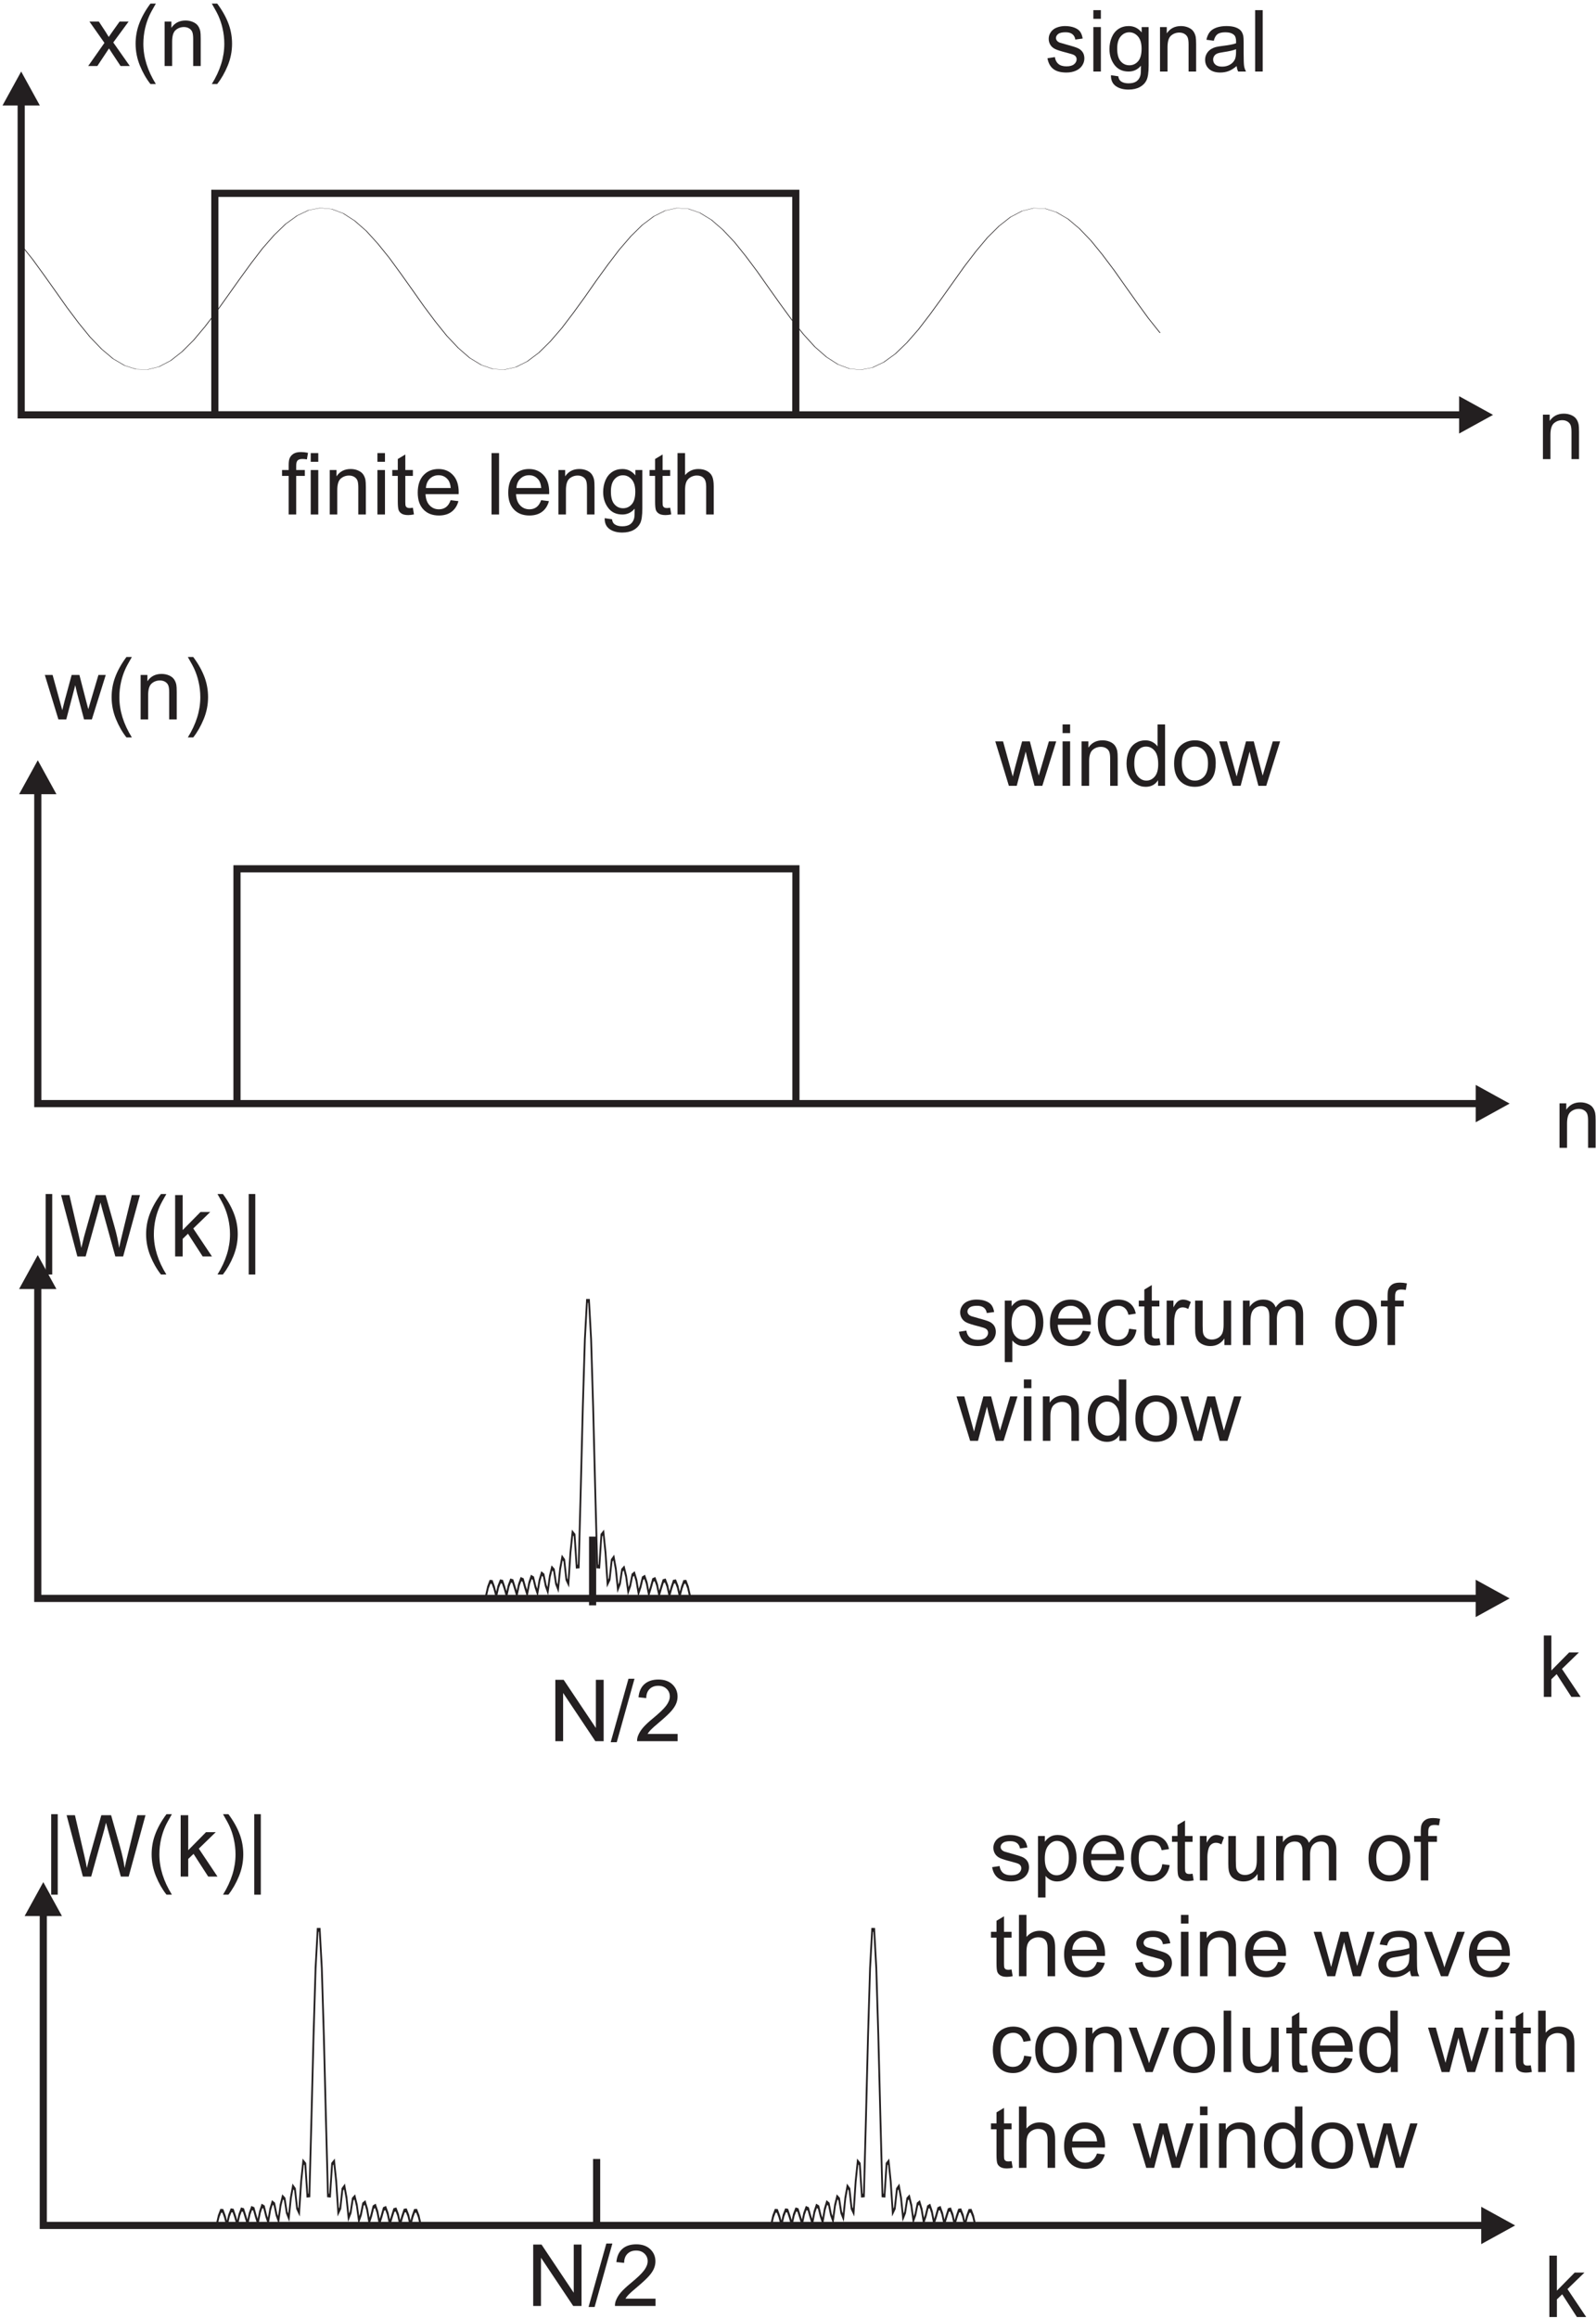 <?xml version="1.0" encoding="UTF-8"?>
<svg xmlns="http://www.w3.org/2000/svg" xmlns:xlink="http://www.w3.org/1999/xlink" width="447" height="649" viewBox="0 0 447 649">
<path fill="none" stroke-width="19.998" stroke-linecap="butt" stroke-linejoin="miter" stroke="rgb(13.73%, 12.16%, 12.549%)" stroke-opacity="1" stroke-miterlimit="22.926" d="M 59.297 6202.969 L 59.297 5328.828 L 4094.844 5328.828 " transform="matrix(0.1, 0, 0, -0.1, 0, 649)"/>
<path fill-rule="evenodd" fill="rgb(13.73%, 12.16%, 12.549%)" fill-opacity="1" d="M 11.16 29.527 L 5.93 20.02 L 0.703 29.527 Z M 11.16 29.527 "/>
<path fill-rule="evenodd" fill="rgb(13.73%, 12.16%, 12.549%)" fill-opacity="1" d="M 408.66 110.887 L 418.164 116.117 L 408.66 121.344 Z M 408.66 110.887 "/>
<path fill="none" stroke-width="19.998" stroke-linecap="butt" stroke-linejoin="miter" stroke="rgb(13.73%, 12.16%, 12.549%)" stroke-opacity="1" stroke-miterlimit="22.926" d="M 105.82 4275.391 L 105.82 3401.25 L 4141.328 3401.25 " transform="matrix(0.1, 0, 0, -0.1, 0, 649)"/>
<path fill-rule="evenodd" fill="rgb(13.73%, 12.16%, 12.549%)" fill-opacity="1" d="M 15.809 222.285 L 10.582 212.781 L 5.352 222.285 Z M 15.809 222.285 "/>
<path fill-rule="evenodd" fill="rgb(13.73%, 12.16%, 12.549%)" fill-opacity="1" d="M 413.309 303.645 L 422.812 308.875 L 413.309 314.102 Z M 413.309 303.645 "/>
<path fill="none" stroke-width="19.998" stroke-linecap="butt" stroke-linejoin="miter" stroke="rgb(13.73%, 12.16%, 12.549%)" stroke-opacity="1" stroke-miterlimit="22.926" d="M 105.742 2890.508 L 105.742 2016.367 L 4141.25 2016.367 " transform="matrix(0.1, 0, 0, -0.1, 0, 649)"/>
<path fill-rule="evenodd" fill="rgb(13.73%, 12.16%, 12.549%)" fill-opacity="1" d="M 15.801 360.773 L 10.574 351.27 L 5.348 360.773 Z M 15.801 360.773 "/>
<path fill-rule="evenodd" fill="rgb(13.73%, 12.16%, 12.549%)" fill-opacity="1" d="M 413.301 442.137 L 422.809 447.363 L 413.301 452.59 Z M 413.301 442.137 "/>
<path fill="none" stroke-width="19.998" stroke-linecap="butt" stroke-linejoin="miter" stroke="rgb(13.73%, 12.16%, 12.549%)" stroke-opacity="1" stroke-miterlimit="22.926" d="M 121.25 1135.508 L 121.25 261.406 L 4156.758 261.406 " transform="matrix(0.1, 0, 0, -0.1, 0, 649)"/>
<path fill-rule="evenodd" fill="rgb(13.73%, 12.16%, 12.549%)" fill-opacity="1" d="M 17.352 536.273 L 12.125 526.77 L 6.895 536.273 Z M 17.352 536.273 "/>
<path fill-rule="evenodd" fill="rgb(13.73%, 12.16%, 12.549%)" fill-opacity="1" d="M 414.852 617.633 L 424.355 622.859 L 414.852 628.09 Z M 414.852 617.633 "/>
<path fill-rule="nonzero" fill="rgb(13.73%, 12.16%, 12.549%)" fill-opacity="1" d="M 24.703 18.473 L 29.25 12.004 L 25.043 6.027 L 27.68 6.027 L 29.594 8.945 C 29.949 9.5 30.238 9.965 30.457 10.34 C 30.801 9.824 31.117 9.367 31.406 8.969 L 33.504 6.027 L 36.023 6.027 L 31.723 11.887 L 36.352 18.473 L 33.766 18.473 L 31.207 14.605 L 30.527 13.559 L 27.262 18.473 L 24.703 18.473 "/>
<path fill-rule="nonzero" fill="rgb(13.73%, 12.16%, 12.549%)" fill-opacity="1" d="M 42.141 23.523 C 40.977 22.055 39.992 20.336 39.188 18.367 C 38.383 16.395 37.98 14.359 37.98 12.246 C 37.98 10.387 38.281 8.609 38.883 6.902 C 39.59 4.93 40.672 2.961 42.141 1 L 43.652 1 C 42.707 2.625 42.082 3.785 41.781 4.48 C 41.301 5.555 40.926 6.684 40.652 7.855 C 40.316 9.316 40.148 10.785 40.148 12.262 C 40.148 16.02 41.316 19.773 43.652 23.523 L 42.141 23.523 "/>
<path fill-rule="nonzero" fill="rgb(13.73%, 12.16%, 12.549%)" fill-opacity="1" d="M 46.105 18.473 L 46.105 6.027 L 48 6.027 L 48 7.797 C 48.914 6.43 50.234 5.742 51.961 5.742 C 52.711 5.742 53.398 5.879 54.027 6.148 C 54.66 6.422 55.129 6.773 55.441 7.211 C 55.758 7.648 55.973 8.168 56.102 8.77 C 56.176 9.16 56.215 9.844 56.215 10.82 L 56.215 18.473 L 54.105 18.473 L 54.105 10.898 C 54.105 10.043 54.023 9.398 53.859 8.973 C 53.695 8.547 53.402 8.207 52.988 7.957 C 52.566 7.699 52.078 7.57 51.516 7.57 C 50.617 7.57 49.844 7.859 49.188 8.43 C 48.535 9 48.211 10.078 48.211 11.676 L 48.211 18.473 L 46.105 18.473 "/>
<path fill-rule="nonzero" fill="rgb(13.73%, 12.16%, 12.549%)" fill-opacity="1" d="M 60.832 23.523 L 59.32 23.523 C 61.656 19.773 62.824 16.02 62.824 12.262 C 62.824 10.793 62.656 9.336 62.32 7.887 C 62.055 6.719 61.684 5.594 61.207 4.516 C 60.902 3.812 60.277 2.641 59.32 1 L 60.832 1 C 62.301 2.961 63.387 4.93 64.094 6.902 C 64.691 8.609 64.992 10.387 64.992 12.246 C 64.992 14.359 64.59 16.395 63.781 18.367 C 62.973 20.336 61.988 22.055 60.832 23.523 "/>
<path fill-rule="nonzero" fill="rgb(13.73%, 12.16%, 12.549%)" fill-opacity="1" d="M 16.355 201.348 L 12.551 188.902 L 14.73 188.902 L 16.711 196.09 L 17.445 198.762 C 17.477 198.625 17.695 197.77 18.09 196.191 L 20.07 188.902 L 22.238 188.902 L 24.102 196.121 L 24.727 198.5 L 25.438 196.098 L 27.57 188.902 L 29.621 188.902 L 25.73 201.348 L 23.539 201.348 L 21.562 193.895 L 21.078 191.773 L 18.562 201.348 L 16.355 201.348 "/>
<path fill-rule="nonzero" fill="rgb(13.73%, 12.16%, 12.549%)" fill-opacity="1" d="M 35.422 206.398 C 34.258 204.934 33.273 203.211 32.469 201.242 C 31.664 199.273 31.262 197.234 31.262 195.125 C 31.262 193.266 31.562 191.484 32.164 189.781 C 32.871 187.805 33.953 185.836 35.422 183.875 L 36.934 183.875 C 35.988 185.5 35.363 186.66 35.062 187.355 C 34.582 188.434 34.211 189.559 33.934 190.73 C 33.598 192.191 33.43 193.66 33.43 195.137 C 33.43 198.895 34.598 202.648 36.934 206.398 L 35.422 206.398 "/>
<path fill-rule="nonzero" fill="rgb(13.73%, 12.16%, 12.549%)" fill-opacity="1" d="M 39.387 201.348 L 39.387 188.902 L 41.281 188.902 L 41.281 190.672 C 42.199 189.305 43.52 188.621 45.242 188.621 C 45.992 188.621 46.68 188.758 47.309 189.023 C 47.941 189.297 48.41 189.648 48.723 190.09 C 49.039 190.523 49.254 191.043 49.383 191.645 C 49.457 192.035 49.496 192.719 49.496 193.695 L 49.496 201.348 L 47.387 201.348 L 47.387 193.777 C 47.387 192.922 47.305 192.277 47.141 191.848 C 46.977 191.426 46.684 191.086 46.27 190.832 C 45.848 190.574 45.359 190.449 44.797 190.449 C 43.898 190.449 43.125 190.734 42.469 191.305 C 41.816 191.875 41.492 192.957 41.492 194.551 L 41.492 201.348 L 39.387 201.348 "/>
<path fill-rule="nonzero" fill="rgb(13.73%, 12.16%, 12.549%)" fill-opacity="1" d="M 54.113 206.398 L 52.602 206.398 C 54.938 202.648 56.105 198.895 56.105 195.137 C 56.105 193.668 55.938 192.211 55.602 190.766 C 55.336 189.598 54.965 188.469 54.488 187.391 C 54.184 186.688 53.559 185.516 52.602 183.875 L 54.113 183.875 C 55.582 185.836 56.668 187.805 57.375 189.781 C 57.973 191.484 58.273 193.266 58.273 195.125 C 58.273 197.234 57.871 199.273 57.062 201.242 C 56.254 203.211 55.27 204.934 54.113 206.398 "/>
<path fill-rule="nonzero" fill="rgb(13.73%, 12.16%, 12.549%)" fill-opacity="1" d="M 432.133 128.5 L 432.133 116.059 L 434.027 116.059 L 434.027 117.824 C 434.945 116.457 436.266 115.773 437.988 115.773 C 438.742 115.773 439.43 115.91 440.059 116.176 C 440.688 116.449 441.156 116.801 441.469 117.242 C 441.785 117.676 442 118.195 442.129 118.797 C 442.203 119.188 442.246 119.871 442.246 120.848 L 442.246 128.5 L 440.133 128.5 L 440.133 120.93 C 440.133 120.074 440.055 119.43 439.891 119 C 439.727 118.578 439.434 118.238 439.016 117.984 C 438.598 117.73 438.109 117.602 437.547 117.602 C 436.645 117.602 435.871 117.891 435.219 118.457 C 434.566 119.027 434.242 120.109 434.242 121.703 L 434.242 128.5 L 432.133 128.5 "/>
<path fill-rule="nonzero" fill="rgb(13.73%, 12.16%, 12.549%)" fill-opacity="1" d="M 436.781 321.262 L 436.781 308.816 L 438.68 308.816 L 438.68 310.586 C 439.594 309.215 440.914 308.531 442.637 308.531 C 443.391 308.531 444.078 308.668 444.707 308.938 C 445.34 309.207 445.805 309.559 446.117 310 C 446.434 310.438 446.648 310.957 446.777 311.555 C 446.855 311.949 446.895 312.633 446.895 313.609 L 446.895 321.262 L 444.781 321.262 L 444.781 313.688 C 444.781 312.832 444.703 312.188 444.539 311.762 C 444.375 311.336 444.082 310.996 443.664 310.742 C 443.246 310.488 442.758 310.359 442.195 310.359 C 441.293 310.359 440.523 310.648 439.867 311.215 C 439.215 311.789 438.891 312.867 438.891 314.465 L 438.891 321.262 L 436.781 321.262 "/>
<path fill="none" stroke-width="19.998" stroke-linecap="butt" stroke-linejoin="miter" stroke="rgb(13.73%, 12.16%, 12.549%)" stroke-opacity="1" stroke-miterlimit="22.926" d="M 601.719 5328.828 L 2228.906 5328.828 L 2228.906 5948.867 L 601.719 5948.867 Z M 601.719 5328.828 " transform="matrix(0.1, 0, 0, -0.1, 0, 649)"/>
<path fill-rule="nonzero" fill="rgb(13.73%, 12.16%, 12.549%)" fill-opacity="1" d="M 80.852 143.996 L 80.852 133.195 L 78.992 133.195 L 78.992 131.555 L 80.852 131.555 L 80.852 130.23 C 80.852 129.395 80.926 128.77 81.074 128.367 C 81.281 127.816 81.637 127.371 82.148 127.035 C 82.66 126.691 83.375 126.523 84.301 126.523 C 84.891 126.523 85.547 126.594 86.266 126.738 L 85.953 128.578 C 85.516 128.496 85.098 128.457 84.707 128.457 C 84.066 128.457 83.613 128.594 83.352 128.871 C 83.082 129.141 82.953 129.652 82.953 130.406 L 82.953 131.555 L 85.375 131.555 L 85.375 133.195 L 82.953 133.195 L 82.953 143.996 L 80.852 143.996 "/>
<path fill-rule="nonzero" fill="rgb(13.73%, 12.16%, 12.549%)" fill-opacity="1" d="M 87.027 129.246 L 87.027 126.816 L 89.141 126.816 L 89.141 129.246 Z M 87.027 143.996 L 87.027 131.555 L 89.141 131.555 L 89.141 143.996 L 87.027 143.996 "/>
<path fill-rule="nonzero" fill="rgb(13.73%, 12.16%, 12.549%)" fill-opacity="1" d="M 92.352 143.996 L 92.352 131.555 L 94.246 131.555 L 94.246 133.32 C 95.164 131.953 96.484 131.27 98.207 131.27 C 98.961 131.27 99.648 131.406 100.273 131.672 C 100.906 131.945 101.375 132.297 101.688 132.738 C 102.004 133.172 102.219 133.695 102.348 134.293 C 102.422 134.688 102.465 135.371 102.465 136.344 L 102.465 143.996 L 100.352 143.996 L 100.352 136.426 C 100.352 135.57 100.27 134.926 100.105 134.496 C 99.941 134.074 99.652 133.734 99.234 133.48 C 98.816 133.227 98.328 133.098 97.762 133.098 C 96.863 133.098 96.09 133.387 95.434 133.953 C 94.781 134.527 94.461 135.605 94.461 137.203 L 94.461 143.996 L 92.352 143.996 "/>
<path fill-rule="nonzero" fill="rgb(13.73%, 12.16%, 12.549%)" fill-opacity="1" d="M 105.707 129.246 L 105.707 126.816 L 107.82 126.816 L 107.82 129.246 Z M 105.707 143.996 L 105.707 131.555 L 107.82 131.555 L 107.82 143.996 L 105.707 143.996 "/>
<path fill-rule="nonzero" fill="rgb(13.73%, 12.16%, 12.549%)" fill-opacity="1" d="M 115.637 142.109 L 115.938 143.973 C 115.348 144.098 114.816 144.16 114.348 144.16 C 113.578 144.16 112.988 144.039 112.562 143.797 C 112.145 143.559 111.848 143.238 111.676 142.84 C 111.504 142.449 111.414 141.617 111.414 140.355 L 111.414 133.195 L 109.867 133.195 L 109.867 131.555 L 111.414 131.555 L 111.414 128.469 L 113.516 127.203 L 113.516 131.555 L 115.637 131.555 L 115.637 133.195 L 113.516 133.195 L 113.516 140.469 C 113.516 141.074 113.551 141.457 113.621 141.629 C 113.699 141.801 113.82 141.938 113.988 142.043 C 114.156 142.141 114.395 142.195 114.707 142.195 C 114.941 142.195 115.25 142.164 115.637 142.109 "/>
<path fill-rule="nonzero" fill="rgb(13.73%, 12.16%, 12.549%)" fill-opacity="1" d="M 126.215 139.988 L 128.395 140.258 C 128.051 141.535 127.414 142.52 126.488 143.227 C 125.555 143.926 124.367 144.277 122.922 144.277 C 121.102 144.277 119.66 143.719 118.594 142.598 C 117.527 141.477 116.996 139.906 116.996 137.883 C 116.996 135.785 117.535 134.16 118.609 133.004 C 119.691 131.848 121.086 131.27 122.809 131.27 C 124.473 131.27 125.832 131.836 126.883 132.969 C 127.938 134.102 128.469 135.699 128.469 137.75 C 128.469 137.879 128.465 138.066 128.453 138.312 L 119.176 138.312 C 119.25 139.684 119.641 140.73 120.336 141.453 C 121.031 142.184 121.895 142.547 122.934 142.547 C 123.707 142.547 124.367 142.34 124.914 141.934 C 125.465 141.527 125.895 140.883 126.215 139.988 Z M 119.289 136.578 L 126.238 136.578 C 126.148 135.535 125.879 134.746 125.441 134.227 C 124.77 133.414 123.898 133.004 122.832 133.004 C 121.863 133.004 121.047 133.328 120.387 133.977 C 119.727 134.625 119.363 135.492 119.289 136.578 "/>
<path fill-rule="nonzero" fill="rgb(13.73%, 12.16%, 12.549%)" fill-opacity="1" d="M 137.668 143.996 L 137.668 126.816 L 139.773 126.816 L 139.773 143.996 L 137.668 143.996 "/>
<path fill-rule="nonzero" fill="rgb(13.73%, 12.16%, 12.549%)" fill-opacity="1" d="M 151.562 139.988 L 153.742 140.258 C 153.398 141.535 152.762 142.52 151.836 143.227 C 150.902 143.926 149.715 144.277 148.27 144.277 C 146.449 144.277 145.008 143.719 143.941 142.598 C 142.875 141.477 142.344 139.906 142.344 137.883 C 142.344 135.785 142.883 134.16 143.961 133.004 C 145.039 131.848 146.434 131.27 148.156 131.27 C 149.82 131.27 151.18 131.836 152.23 132.969 C 153.285 134.102 153.816 135.699 153.816 137.75 C 153.816 137.879 153.812 138.066 153.805 138.312 L 144.523 138.312 C 144.598 139.684 144.988 140.73 145.684 141.453 C 146.379 142.184 147.242 142.547 148.281 142.547 C 149.055 142.547 149.715 142.34 150.262 141.934 C 150.812 141.527 151.242 140.883 151.562 139.988 Z M 144.641 136.578 L 151.586 136.578 C 151.496 135.535 151.227 134.746 150.789 134.227 C 150.117 133.414 149.246 133.004 148.18 133.004 C 147.211 133.004 146.395 133.328 145.734 133.977 C 145.074 134.625 144.711 135.492 144.641 136.578 "/>
<path fill-rule="nonzero" fill="rgb(13.73%, 12.16%, 12.549%)" fill-opacity="1" d="M 156.395 143.996 L 156.395 131.555 L 158.289 131.555 L 158.289 133.32 C 159.207 131.953 160.527 131.27 162.25 131.27 C 163.004 131.27 163.691 131.406 164.32 131.672 C 164.949 131.945 165.418 132.297 165.73 132.738 C 166.047 133.172 166.262 133.695 166.391 134.293 C 166.469 134.688 166.508 135.371 166.508 136.344 L 166.508 143.996 L 164.395 143.996 L 164.395 136.426 C 164.395 135.57 164.316 134.926 164.152 134.496 C 163.988 134.074 163.695 133.734 163.277 133.48 C 162.859 133.227 162.371 133.098 161.809 133.098 C 160.906 133.098 160.137 133.387 159.48 133.953 C 158.828 134.527 158.504 135.605 158.504 137.203 L 158.504 143.996 L 156.395 143.996 "/>
<path fill-rule="nonzero" fill="rgb(13.73%, 12.16%, 12.549%)" fill-opacity="1" d="M 169.355 145.031 L 171.406 145.336 C 171.492 145.965 171.73 146.426 172.117 146.719 C 172.645 147.105 173.359 147.301 174.262 147.301 C 175.242 147.301 175.996 147.105 176.527 146.719 C 177.059 146.324 177.414 145.777 177.602 145.078 C 177.715 144.645 177.762 143.746 177.754 142.371 C 176.836 143.453 175.688 143.996 174.312 143.996 C 172.598 143.996 171.273 143.383 170.34 142.145 C 169.402 140.914 168.93 139.43 168.93 137.703 C 168.93 136.52 169.148 135.422 169.574 134.418 C 170.008 133.414 170.633 132.637 171.445 132.09 C 172.262 131.547 173.223 131.27 174.324 131.27 C 175.789 131.27 177.004 131.867 177.953 133.055 L 177.953 131.555 L 179.902 131.555 L 179.902 142.309 C 179.902 144.246 179.703 145.621 179.312 146.43 C 178.914 147.238 178.289 147.879 177.434 148.348 C 176.578 148.812 175.527 149.051 174.273 149.051 C 172.789 149.051 171.59 148.715 170.68 148.047 C 169.762 147.379 169.324 146.371 169.355 145.031 Z M 171.098 137.555 C 171.098 139.188 171.422 140.379 172.074 141.125 C 172.723 141.879 173.535 142.25 174.512 142.25 C 175.48 142.25 176.289 141.879 176.945 141.133 C 177.602 140.387 177.93 139.219 177.93 137.621 C 177.93 136.098 177.594 134.949 176.918 134.176 C 176.242 133.406 175.426 133.02 174.477 133.02 C 173.539 133.02 172.742 133.398 172.082 134.16 C 171.426 134.922 171.098 136.055 171.098 137.555 "/>
<path fill-rule="nonzero" fill="rgb(13.73%, 12.16%, 12.549%)" fill-opacity="1" d="M 187.695 142.109 L 188 143.973 C 187.406 144.098 186.875 144.16 186.406 144.16 C 185.641 144.16 185.047 144.039 184.621 143.797 C 184.203 143.559 183.906 143.238 183.734 142.84 C 183.562 142.449 183.477 141.617 183.477 140.355 L 183.477 133.195 L 181.926 133.195 L 181.926 131.555 L 183.477 131.555 L 183.477 128.469 L 185.574 127.203 L 185.574 131.555 L 187.695 131.555 L 187.695 133.195 L 185.574 133.195 L 185.574 140.469 C 185.574 141.074 185.609 141.457 185.684 141.629 C 185.758 141.801 185.879 141.938 186.047 142.043 C 186.215 142.141 186.453 142.195 186.766 142.195 C 187.004 142.195 187.312 142.164 187.695 142.109 "/>
<path fill-rule="nonzero" fill="rgb(13.73%, 12.16%, 12.549%)" fill-opacity="1" d="M 189.758 143.996 L 189.758 126.816 L 191.867 126.816 L 191.867 132.98 C 192.852 131.84 194.094 131.27 195.594 131.27 C 196.516 131.27 197.316 131.453 197.996 131.816 C 198.676 132.18 199.164 132.684 199.453 133.32 C 199.746 133.961 199.895 134.895 199.895 136.109 L 199.895 143.996 L 197.781 143.996 L 197.781 136.109 C 197.781 135.059 197.555 134.289 197.098 133.809 C 196.645 133.328 195.996 133.086 195.16 133.086 C 194.535 133.086 193.945 133.25 193.395 133.574 C 192.844 133.898 192.449 134.336 192.219 134.895 C 191.984 135.445 191.867 136.215 191.867 137.188 L 191.867 143.996 L 189.758 143.996 "/>
<path fill="none" stroke-width="19.998" stroke-linecap="butt" stroke-linejoin="miter" stroke="rgb(13.73%, 12.16%, 12.549%)" stroke-opacity="1" stroke-miterlimit="22.926" d="M 663.711 3401.25 L 663.711 4058.398 L 2229.219 4058.398 L 2229.219 3398.32 " transform="matrix(0.1, 0, 0, -0.1, 0, 649)"/>
<path fill-rule="nonzero" fill="rgb(13.73%, 12.16%, 12.549%)" fill-opacity="1" d="M 12.785 356.711 L 12.785 334.184 L 14.625 334.184 L 14.625 356.711 L 12.785 356.711 "/>
<path fill-rule="nonzero" fill="rgb(13.73%, 12.16%, 12.549%)" fill-opacity="1" d="M 21.668 351.656 L 17.109 334.477 L 19.441 334.477 L 22.055 345.738 C 22.336 346.918 22.578 348.09 22.781 349.254 C 23.219 347.418 23.477 346.359 23.555 346.078 L 26.824 334.477 L 29.57 334.477 L 32.027 343.172 C 32.645 345.328 33.09 347.355 33.363 349.254 C 33.582 348.172 33.867 346.922 34.219 345.516 L 36.914 334.477 L 39.199 334.477 L 34.488 351.656 L 32.297 351.656 L 28.676 338.57 C 28.371 337.473 28.191 336.801 28.137 336.555 C 27.957 337.34 27.789 338.016 27.633 338.57 L 23.988 351.656 L 21.668 351.656 "/>
<path fill-rule="nonzero" fill="rgb(13.73%, 12.16%, 12.549%)" fill-opacity="1" d="M 45.082 356.711 C 43.918 355.242 42.934 353.52 42.129 351.555 C 41.324 349.582 40.922 347.547 40.922 345.434 C 40.922 343.574 41.219 341.793 41.824 340.09 C 42.527 338.113 43.613 336.145 45.082 334.184 L 46.594 334.184 C 45.648 335.809 45.023 336.969 44.719 337.664 C 44.242 338.742 43.867 339.867 43.594 341.039 C 43.258 342.504 43.09 343.969 43.09 345.445 C 43.09 349.203 44.258 352.957 46.594 356.711 L 45.082 356.711 "/>
<path fill-rule="nonzero" fill="rgb(13.73%, 12.16%, 12.549%)" fill-opacity="1" d="M 49.051 351.656 L 49.051 334.477 L 51.164 334.477 L 51.164 344.273 L 56.156 339.215 L 58.883 339.215 L 54.129 343.828 L 59.367 351.656 L 56.766 351.656 L 52.652 345.293 L 51.164 346.727 L 51.164 351.656 L 49.051 351.656 "/>
<path fill-rule="nonzero" fill="rgb(13.73%, 12.16%, 12.549%)" fill-opacity="1" d="M 62.426 356.711 L 60.914 356.711 C 63.25 352.957 64.418 349.203 64.418 345.445 C 64.418 343.977 64.25 342.52 63.914 341.074 C 63.648 339.906 63.277 338.777 62.801 337.703 C 62.496 336.996 61.867 335.824 60.914 334.184 L 62.426 334.184 C 63.895 336.145 64.98 338.113 65.684 340.09 C 66.285 341.793 66.586 343.574 66.586 345.434 C 66.586 347.547 66.18 349.582 65.371 351.555 C 64.566 353.52 63.582 355.242 62.426 356.711 "/>
<path fill-rule="nonzero" fill="rgb(13.73%, 12.16%, 12.549%)" fill-opacity="1" d="M 69.656 356.711 L 69.656 334.184 L 71.496 334.184 L 71.496 356.711 L 69.656 356.711 "/>
<path fill-rule="nonzero" fill="rgb(13.73%, 12.16%, 12.549%)" fill-opacity="1" d="M 14.336 530.277 L 14.336 507.754 L 16.172 507.754 L 16.172 530.277 L 14.336 530.277 "/>
<path fill-rule="nonzero" fill="rgb(13.73%, 12.16%, 12.549%)" fill-opacity="1" d="M 23.219 525.223 L 18.656 508.043 L 20.988 508.043 L 23.605 519.305 C 23.887 520.484 24.125 521.656 24.332 522.82 C 24.77 520.984 25.027 519.93 25.105 519.645 L 28.375 508.043 L 31.117 508.043 L 33.578 516.738 C 34.195 518.895 34.637 520.926 34.914 522.82 C 35.129 521.734 35.418 520.488 35.77 519.086 L 38.461 508.043 L 40.75 508.043 L 36.039 525.223 L 33.848 525.223 L 30.227 512.137 C 29.922 511.039 29.742 510.367 29.688 510.121 C 29.508 510.906 29.34 511.578 29.184 512.137 L 25.539 525.223 L 23.219 525.223 "/>
<path fill-rule="nonzero" fill="rgb(13.73%, 12.16%, 12.549%)" fill-opacity="1" d="M 46.629 530.277 C 45.465 528.809 44.48 527.09 43.68 525.121 C 42.875 523.148 42.469 521.113 42.469 519 C 42.469 517.141 42.77 515.359 43.375 513.656 C 44.078 511.68 45.16 509.711 46.629 507.754 L 48.141 507.754 C 47.199 509.375 46.574 510.535 46.27 511.23 C 45.789 512.309 45.418 513.438 45.141 514.609 C 44.805 516.066 44.637 517.535 44.637 519.012 C 44.637 522.773 45.805 526.523 48.141 530.277 L 46.629 530.277 "/>
<path fill-rule="nonzero" fill="rgb(13.73%, 12.16%, 12.549%)" fill-opacity="1" d="M 50.602 525.223 L 50.602 508.043 L 52.715 508.043 L 52.715 517.84 L 57.707 512.781 L 60.434 512.781 L 55.68 517.395 L 60.918 525.223 L 58.316 525.223 L 54.203 518.859 L 52.715 520.293 L 52.715 525.223 L 50.602 525.223 "/>
<path fill-rule="nonzero" fill="rgb(13.73%, 12.16%, 12.549%)" fill-opacity="1" d="M 63.973 530.277 L 62.461 530.277 C 64.797 526.523 65.965 522.773 65.965 519.012 C 65.965 517.543 65.797 516.09 65.461 514.641 C 65.199 513.473 64.828 512.344 64.352 511.27 C 64.047 510.562 63.418 509.391 62.461 507.754 L 63.973 507.754 C 65.441 509.711 66.531 511.68 67.234 513.656 C 67.836 515.359 68.133 517.141 68.133 519 C 68.133 521.113 67.73 523.148 66.922 525.121 C 66.113 527.09 65.129 528.809 63.973 530.277 "/>
<path fill-rule="nonzero" fill="rgb(13.73%, 12.16%, 12.549%)" fill-opacity="1" d="M 71.207 530.277 L 71.207 507.754 L 73.047 507.754 L 73.047 530.277 L 71.207 530.277 "/>
<path fill-rule="nonzero" fill="rgb(13.73%, 12.16%, 12.549%)" fill-opacity="1" d="M 432.387 474.926 L 432.387 457.746 L 434.496 457.746 L 434.496 467.539 L 439.488 462.48 L 442.219 462.48 L 437.461 467.098 L 442.703 474.926 L 440.098 474.926 L 435.984 468.562 L 434.496 469.992 L 434.496 474.926 L 432.387 474.926 "/>
<path fill-rule="nonzero" fill="rgb(13.73%, 12.16%, 12.549%)" fill-opacity="1" d="M 433.938 648.492 L 433.938 631.312 L 436.047 631.312 L 436.047 641.109 L 441.039 636.047 L 443.77 636.047 L 439.012 640.664 L 444.254 648.492 L 441.648 648.492 L 437.535 642.129 L 436.047 643.559 L 436.047 648.492 L 433.938 648.492 "/>
<path fill-rule="nonzero" fill="rgb(13.73%, 12.16%, 12.549%)" fill-opacity="1" d="M 149.336 645.395 L 149.336 628.211 L 151.668 628.211 L 160.691 641.699 L 160.691 628.211 L 162.871 628.211 L 162.871 645.395 L 160.539 645.395 L 151.516 631.895 L 151.516 645.395 L 149.336 645.395 "/>
<path fill-rule="nonzero" fill="rgb(13.73%, 12.16%, 12.549%)" fill-opacity="1" d="M 164.84 645.684 L 169.82 627.922 L 171.508 627.922 L 166.539 645.684 L 164.84 645.684 "/>
<path fill-rule="nonzero" fill="rgb(13.73%, 12.16%, 12.549%)" fill-opacity="1" d="M 183.594 643.363 L 183.594 645.395 L 172.234 645.395 C 172.219 644.887 172.301 644.395 172.48 643.93 C 172.77 643.152 173.23 642.395 173.867 641.641 C 174.508 640.895 175.43 640.023 176.629 639.039 C 178.496 637.508 179.762 636.297 180.414 635.402 C 181.07 634.508 181.398 633.66 181.398 632.863 C 181.398 632.027 181.102 631.324 180.504 630.75 C 179.902 630.176 179.125 629.887 178.164 629.887 C 177.148 629.887 176.336 630.191 175.727 630.805 C 175.117 631.414 174.809 632.258 174.801 633.332 L 172.633 633.113 C 172.781 631.492 173.34 630.262 174.309 629.414 C 175.277 628.566 176.578 628.141 178.211 628.141 C 179.859 628.141 181.164 628.602 182.125 629.512 C 183.09 630.43 183.566 631.559 183.566 632.914 C 183.566 633.602 183.43 634.277 183.145 634.941 C 182.863 635.605 182.395 636.305 181.742 637.035 C 181.094 637.773 180.008 638.781 178.492 640.062 C 177.227 641.125 176.414 641.844 176.055 642.227 C 175.695 642.602 175.398 642.98 175.164 643.363 L 183.594 643.363 "/>
<path fill-rule="nonzero" fill="rgb(13.73%, 12.16%, 12.549%)" fill-opacity="1" d="M 155.535 487.324 L 155.535 470.145 L 157.867 470.145 L 166.891 483.633 L 166.891 470.145 L 169.07 470.145 L 169.07 487.324 L 166.738 487.324 L 157.715 473.824 L 157.715 487.324 L 155.535 487.324 "/>
<path fill-rule="nonzero" fill="rgb(13.73%, 12.16%, 12.549%)" fill-opacity="1" d="M 171.039 487.613 L 176.02 469.852 L 177.707 469.852 L 172.738 487.613 L 171.039 487.613 "/>
<path fill-rule="nonzero" fill="rgb(13.73%, 12.16%, 12.549%)" fill-opacity="1" d="M 189.789 485.297 L 189.789 487.324 L 178.434 487.324 C 178.418 486.816 178.5 486.328 178.68 485.859 C 178.969 485.082 179.43 484.324 180.066 483.57 C 180.707 482.824 181.629 481.953 182.828 480.973 C 184.695 479.438 185.961 478.227 186.613 477.332 C 187.27 476.438 187.598 475.59 187.598 474.797 C 187.598 473.961 187.301 473.254 186.703 472.68 C 186.102 472.105 185.324 471.82 184.363 471.82 C 183.348 471.82 182.535 472.121 181.926 472.734 C 181.316 473.344 181.008 474.188 181 475.262 L 178.832 475.043 C 178.98 473.422 179.539 472.191 180.508 471.344 C 181.477 470.496 182.777 470.07 184.41 470.07 C 186.059 470.07 187.363 470.531 188.324 471.441 C 189.285 472.359 189.766 473.492 189.766 474.844 C 189.766 475.531 189.629 476.207 189.344 476.871 C 189.062 477.535 188.594 478.234 187.941 478.969 C 187.289 479.703 186.207 480.711 184.691 481.992 C 183.426 483.055 182.613 483.773 182.254 484.156 C 181.895 484.531 181.598 484.91 181.363 485.297 L 189.789 485.297 "/>
<path fill="none" stroke-width="19.998" stroke-linecap="butt" stroke-linejoin="miter" stroke="rgb(13.73%, 12.16%, 12.549%)" stroke-opacity="1" stroke-miterlimit="22.926" d="M 1671.016 261.406 L 1671.016 447.422 " transform="matrix(0.1, 0, 0, -0.1, 0, 649)"/>
<path fill="none" stroke-width="19.998" stroke-linecap="butt" stroke-linejoin="miter" stroke="rgb(13.73%, 12.16%, 12.549%)" stroke-opacity="1" stroke-miterlimit="22.926" d="M 1659.727 1997.031 L 1659.727 2189.258 " transform="matrix(0.1, 0, 0, -0.1, 0, 649)"/>
<path fill="none" stroke-width="1.494" stroke-linecap="butt" stroke-linejoin="miter" stroke="rgb(13.73%, 12.16%, 12.549%)" stroke-opacity="1" stroke-miterlimit="10" d="M 35.253 17590.191 L 54.714 17467.029 L 73.847 17333.742 L 93.285 17195.452 L 112.418 17058.353 L 131.855 16927.449 L 150.989 16808.455 L 170.426 16706.018 L 189.56 16624.307 L 208.997 16566.657 L 228.154 16535.568 L 247.591 16532.352 L 266.724 16556.413 L 286.162 16607.87 L 305.295 16683.744 L 324.732 16781.655 L 343.866 16897.075 L 363.303 17025.359 L 382.46 17161.386 L 401.897 17299.795 L 421.334 17434.987 L 440.468 17561.247 L 459.905 17673.451 L 479.039 17766.954 L 498.476 17838.064 L 517.609 17884.042 L 537.047 17902.981 L 556.203 17893.809 L 575.641 17856.884 L 594.774 17794.35 L 614.211 17708.351 L 633.345 17601.864 L 652.782 17480.131 L 671.916 17347.678 L 691.353 17209.507 L 710.51 17072.051 L 729.947 16940.432 L 749.08 16819.89 L 768.518 16715.547 L 787.651 16631.454 L 807.088 16571.54 L 826.526 16537.593 L 845.659 16531.28 L 865.096 16552.959 L 884.253 16601.437 L 903.69 16675.168 L 922.824 16770.577 L 942.261 16884.449 L 961.395 17011.899 L 980.832 17147.45 L 999.965 17285.978 L 1019.403 17421.647 L 1038.56 17548.859 L 1057.973 17662.85 L 1077.13 17758.259 L 1096.567 17832.109 L 1115.701 17880.469 L 1135.138 17902.147 L 1154.272 17895.834 L 1173.709 17862.006 L 1193.146 17801.854 L 1212.28 17717.88 L 1231.74 17613.656 L 1250.874 17493.114 L 1270.311 17361.495 L 1289.444 17224.039 L 1308.882 17085.749 L 1328.015 16953.296 L 1347.452 16831.563 L 1366.586 16725.076 L 1386.023 16638.958 L 1405.18 16576.543 L 1424.617 16539.737 L 1443.751 16530.446 L 1463.188 16549.266 L 1482.321 16595.244 L 1501.759 16666.473 L 1520.892 16760.095 L 1540.329 16872.299 L 1559.486 16998.559 L 1578.9 17133.633 L 1598.361 17272.041 L 1617.494 17408.068 L 1636.931 17536.352 L 1656.065 17651.772 L 1675.502 17749.564 L 1694.636 17825.558 L 1714.073 17877.014 L 1733.23 17901.194 L 1752.667 17897.859 L 1771.801 17866.771 L 1791.238 17809.239 L 1810.371 17727.409 L 1829.808 17624.853 L 1848.942 17505.859 L 1868.379 17375.193 L 1887.513 17237.975 L 1906.95 17099.805 L 1926.107 16966.398 L 1945.544 16843.236 " transform="matrix(0.167, 0, 0, -0.033, 0, 649)"/>
<path fill-rule="nonzero" fill="rgb(13.73%, 12.16%, 12.549%)" fill-opacity="1" d="M 293.367 16.305 L 295.449 15.977 C 295.566 16.812 295.895 17.453 296.43 17.902 C 296.961 18.344 297.711 18.57 298.676 18.57 C 299.641 18.57 300.363 18.371 300.828 17.977 C 301.297 17.582 301.535 17.117 301.535 16.59 C 301.535 16.109 301.324 15.738 300.91 15.461 C 300.621 15.273 299.902 15.035 298.754 14.75 C 297.211 14.359 296.133 14.02 295.539 13.734 C 294.941 13.449 294.484 13.055 294.18 12.551 C 293.871 12.047 293.715 11.488 293.715 10.883 C 293.715 10.324 293.844 9.812 294.098 9.34 C 294.352 8.867 294.699 8.473 295.133 8.16 C 295.461 7.922 295.91 7.715 296.473 7.547 C 297.043 7.379 297.648 7.293 298.297 7.293 C 299.273 7.293 300.129 7.438 300.871 7.719 C 301.609 7.996 302.152 8.379 302.508 8.855 C 302.859 9.34 303.098 9.98 303.23 10.785 L 301.172 11.07 C 301.074 10.43 300.801 9.93 300.355 9.57 C 299.906 9.211 299.27 9.031 298.449 9.031 C 297.48 9.031 296.789 9.188 296.379 9.508 C 295.961 9.828 295.754 10.203 295.754 10.633 C 295.754 10.91 295.844 11.152 296.016 11.371 C 296.188 11.602 296.453 11.785 296.82 11.938 C 297.035 12.012 297.652 12.191 298.688 12.473 C 300.18 12.871 301.219 13.195 301.805 13.453 C 302.398 13.703 302.863 14.078 303.199 14.562 C 303.535 15.047 303.703 15.645 303.703 16.363 C 303.703 17.07 303.492 17.73 303.086 18.355 C 302.676 18.973 302.082 19.453 301.309 19.793 C 300.539 20.133 299.66 20.301 298.688 20.301 C 297.066 20.301 295.836 19.965 294.984 19.293 C 294.137 18.621 293.598 17.625 293.367 16.305 "/>
<path fill-rule="nonzero" fill="rgb(13.73%, 12.16%, 12.549%)" fill-opacity="1" d="M 306.219 5.27 L 306.219 2.84 L 308.328 2.84 L 308.328 5.27 Z M 306.219 20.02 L 306.219 7.578 L 308.328 7.578 L 308.328 20.02 L 306.219 20.02 "/>
<path fill-rule="nonzero" fill="rgb(13.73%, 12.16%, 12.549%)" fill-opacity="1" d="M 311.152 21.055 L 313.207 21.355 C 313.289 21.988 313.531 22.449 313.918 22.742 C 314.441 23.129 315.156 23.324 316.062 23.324 C 317.043 23.324 317.793 23.129 318.324 22.742 C 318.859 22.352 319.215 21.801 319.402 21.102 C 319.516 20.672 319.562 19.77 319.555 18.395 C 318.633 19.477 317.484 20.02 316.109 20.02 C 314.398 20.02 313.074 19.406 312.137 18.172 C 311.203 16.938 310.73 15.453 310.73 13.73 C 310.73 12.539 310.945 11.445 311.375 10.441 C 311.805 9.438 312.43 8.66 313.246 8.113 C 314.062 7.57 315.023 7.293 316.121 7.293 C 317.59 7.293 318.801 7.891 319.754 9.078 L 319.754 7.578 L 321.703 7.578 L 321.703 18.336 C 321.703 20.27 321.504 21.645 321.109 22.453 C 320.715 23.262 320.09 23.902 319.234 24.371 C 318.379 24.836 317.324 25.074 316.074 25.074 C 314.59 25.074 313.391 24.738 312.477 24.07 C 311.562 23.402 311.121 22.398 311.152 21.055 Z M 312.898 13.578 C 312.898 15.211 313.223 16.402 313.875 17.148 C 314.523 17.902 315.336 18.273 316.309 18.273 C 317.277 18.273 318.09 17.902 318.746 17.156 C 319.402 16.41 319.73 15.242 319.73 13.645 C 319.73 12.121 319.395 10.973 318.719 10.203 C 318.043 9.43 317.227 9.039 316.273 9.039 C 315.34 9.039 314.543 9.422 313.883 10.188 C 313.227 10.945 312.898 12.078 312.898 13.578 "/>
<path fill-rule="nonzero" fill="rgb(13.73%, 12.16%, 12.549%)" fill-opacity="1" d="M 324.891 20.02 L 324.891 7.578 L 326.785 7.578 L 326.785 9.344 C 327.703 7.977 329.023 7.293 330.746 7.293 C 331.496 7.293 332.188 7.43 332.812 7.695 C 333.445 7.969 333.914 8.32 334.227 8.762 C 334.543 9.195 334.758 9.719 334.887 10.316 C 334.961 10.711 335.004 11.395 335.004 12.371 L 335.004 20.02 L 332.891 20.02 L 332.891 12.449 C 332.891 11.594 332.809 10.949 332.645 10.52 C 332.48 10.098 332.191 9.758 331.773 9.504 C 331.355 9.25 330.867 9.121 330.301 9.121 C 329.402 9.121 328.629 9.41 327.973 9.977 C 327.32 10.551 326.996 11.629 326.996 13.227 L 326.996 20.02 L 324.891 20.02 "/>
<path fill-rule="nonzero" fill="rgb(13.73%, 12.16%, 12.549%)" fill-opacity="1" d="M 346.359 18.484 C 345.574 19.148 344.82 19.617 344.102 19.895 C 343.379 20.164 342.602 20.301 341.773 20.301 C 340.406 20.301 339.359 19.969 338.621 19.301 C 337.891 18.633 337.523 17.777 337.523 16.742 C 337.523 16.129 337.656 15.574 337.938 15.07 C 338.215 14.566 338.578 14.16 339.027 13.855 C 339.477 13.555 339.98 13.32 340.547 13.164 C 340.957 13.059 341.582 12.949 342.418 12.852 C 344.121 12.645 345.379 12.406 346.184 12.121 C 346.191 11.832 346.195 11.648 346.195 11.574 C 346.195 10.715 345.992 10.105 345.594 9.758 C 345.059 9.277 344.254 9.039 343.195 9.039 C 342.203 9.039 341.469 9.215 340.992 9.562 C 340.523 9.91 340.176 10.523 339.945 11.41 L 337.887 11.125 C 338.074 10.246 338.383 9.527 338.809 8.988 C 339.238 8.445 339.863 8.027 340.676 7.734 C 341.484 7.441 342.426 7.293 343.496 7.293 C 344.562 7.293 345.422 7.422 346.086 7.672 C 346.75 7.922 347.238 8.234 347.555 8.613 C 347.867 8.992 348.082 9.469 348.211 10.051 C 348.277 10.41 348.312 11.059 348.312 11.992 L 348.312 14.805 C 348.312 16.77 348.359 18.008 348.449 18.523 C 348.539 19.047 348.719 19.547 348.98 20.02 L 346.777 20.02 C 346.562 19.586 346.418 19.074 346.359 18.484 Z M 346.184 13.773 C 345.414 14.09 344.266 14.355 342.738 14.574 C 341.871 14.699 341.254 14.836 340.898 14.992 C 340.539 15.148 340.258 15.379 340.066 15.68 C 339.871 15.98 339.77 16.312 339.77 16.68 C 339.77 17.246 339.984 17.715 340.41 18.09 C 340.836 18.461 341.457 18.648 342.277 18.648 C 343.09 18.648 343.812 18.473 344.445 18.117 C 345.078 17.762 345.547 17.273 345.844 16.656 C 346.07 16.18 346.184 15.477 346.184 14.551 L 346.184 13.773 "/>
<path fill-rule="nonzero" fill="rgb(13.73%, 12.16%, 12.549%)" fill-opacity="1" d="M 351.539 20.02 L 351.539 2.84 L 353.645 2.84 L 353.645 20.02 L 351.539 20.02 "/>
<path fill-rule="nonzero" fill="rgb(13.73%, 12.16%, 12.549%)" fill-opacity="1" d="M 282.559 219.934 L 278.75 207.488 L 280.93 207.488 L 282.91 214.672 L 283.645 217.344 C 283.68 217.211 283.895 216.352 284.289 214.777 L 286.27 207.488 L 288.438 207.488 L 290.305 214.703 L 290.926 217.086 L 291.641 214.68 L 293.77 207.488 L 295.824 207.488 L 291.93 219.934 L 289.742 219.934 L 287.762 212.48 L 287.277 210.355 L 284.762 219.934 L 282.559 219.934 "/>
<path fill-rule="nonzero" fill="rgb(13.73%, 12.16%, 12.549%)" fill-opacity="1" d="M 297.602 205.18 L 297.602 202.754 L 299.715 202.754 L 299.715 205.18 Z M 297.602 219.934 L 297.602 207.488 L 299.715 207.488 L 299.715 219.934 L 297.602 219.934 "/>
<path fill-rule="nonzero" fill="rgb(13.73%, 12.16%, 12.549%)" fill-opacity="1" d="M 302.926 219.934 L 302.926 207.488 L 304.824 207.488 L 304.824 209.258 C 305.738 207.891 307.059 207.203 308.781 207.203 C 309.535 207.203 310.223 207.34 310.852 207.609 C 311.484 207.883 311.949 208.234 312.262 208.672 C 312.578 209.109 312.797 209.629 312.922 210.23 C 313 210.621 313.039 211.305 313.039 212.281 L 313.039 219.934 L 310.926 219.934 L 310.926 212.359 C 310.926 211.504 310.848 210.859 310.684 210.434 C 310.52 210.008 310.227 209.668 309.812 209.418 C 309.391 209.16 308.902 209.031 308.34 209.031 C 307.438 209.031 306.668 209.32 306.012 209.891 C 305.359 210.461 305.035 211.539 305.035 213.137 L 305.035 219.934 L 302.926 219.934 "/>
<path fill-rule="nonzero" fill="rgb(13.73%, 12.16%, 12.549%)" fill-opacity="1" d="M 324.348 219.934 L 324.348 218.359 C 323.559 219.598 322.398 220.215 320.867 220.215 C 319.875 220.215 318.965 219.941 318.133 219.395 C 317.297 218.848 316.656 218.086 316.195 217.102 C 315.738 216.121 315.512 214.996 315.512 213.723 C 315.512 212.48 315.719 211.352 316.133 210.34 C 316.547 209.328 317.168 208.555 317.996 208.016 C 318.824 207.477 319.75 207.203 320.773 207.203 C 321.523 207.203 322.191 207.363 322.773 207.68 C 323.363 207.996 323.84 208.41 324.207 208.918 L 324.207 202.754 L 326.305 202.754 L 326.305 219.934 Z M 317.68 213.723 C 317.68 215.316 318.016 216.508 318.688 217.297 C 319.359 218.086 320.152 218.48 321.066 218.48 C 321.988 218.48 322.77 218.102 323.414 217.348 C 324.059 216.598 324.383 215.445 324.383 213.898 C 324.383 212.191 324.055 210.945 323.398 210.148 C 322.742 209.348 321.934 208.953 320.973 208.953 C 320.035 208.953 319.25 209.336 318.621 210.102 C 317.996 210.863 317.68 212.074 317.68 213.723 "/>
<path fill-rule="nonzero" fill="rgb(13.73%, 12.16%, 12.549%)" fill-opacity="1" d="M 328.836 213.711 C 328.836 211.406 329.477 209.695 330.758 208.59 C 331.828 207.668 333.133 207.203 334.672 207.203 C 336.383 207.203 337.781 207.766 338.867 208.891 C 339.953 210.008 340.496 211.559 340.496 213.531 C 340.496 215.137 340.254 216.398 339.773 217.312 C 339.297 218.234 338.594 218.945 337.68 219.453 C 336.758 219.961 335.758 220.215 334.672 220.215 C 332.93 220.215 331.523 219.656 330.445 218.535 C 329.371 217.422 328.836 215.812 328.836 213.711 Z M 331.004 213.711 C 331.004 215.305 331.352 216.496 332.047 217.289 C 332.742 218.086 333.617 218.48 334.672 218.48 C 335.719 218.48 336.59 218.082 337.285 217.285 C 337.98 216.488 338.328 215.273 338.328 213.641 C 338.328 212.102 337.98 210.934 337.277 210.141 C 336.578 209.348 335.711 208.953 334.672 208.953 C 333.617 208.953 332.742 209.348 332.047 210.137 C 331.352 210.926 331.004 212.117 331.004 213.711 "/>
<path fill-rule="nonzero" fill="rgb(13.73%, 12.16%, 12.549%)" fill-opacity="1" d="M 345.266 219.934 L 341.461 207.488 L 343.641 207.488 L 345.617 214.672 L 346.355 217.344 C 346.387 217.211 346.602 216.352 347 214.777 L 348.98 207.488 L 351.148 207.488 L 353.012 214.703 L 353.637 217.086 L 354.348 214.68 L 356.48 207.488 L 358.531 207.488 L 354.641 219.934 L 352.449 219.934 L 350.473 212.48 L 349.988 210.355 L 347.473 219.934 L 345.266 219.934 "/>
<path fill-rule="nonzero" fill="rgb(13.73%, 12.16%, 12.549%)" fill-opacity="1" d="M 268.57 372.738 L 270.656 372.41 C 270.77 373.246 271.098 373.887 271.637 374.332 C 272.168 374.777 272.914 375 273.879 375 C 274.848 375 275.566 374.801 276.035 374.41 C 276.504 374.012 276.738 373.547 276.738 373.02 C 276.738 372.539 276.531 372.168 276.113 371.895 C 275.828 371.703 275.105 371.469 273.961 371.18 C 272.414 370.789 271.34 370.453 270.742 370.164 C 270.145 369.879 269.691 369.484 269.383 368.98 C 269.074 368.477 268.918 367.922 268.918 367.312 C 268.918 366.758 269.047 366.246 269.305 365.773 C 269.555 365.297 269.902 364.906 270.34 364.594 C 270.668 364.352 271.113 364.145 271.68 363.977 C 272.246 363.809 272.855 363.727 273.504 363.727 C 274.48 363.727 275.336 363.867 276.074 364.148 C 276.816 364.43 277.359 364.809 277.711 365.289 C 278.062 365.773 278.305 366.41 278.434 367.215 L 276.375 367.5 C 276.277 366.859 276.008 366.359 275.559 366 C 275.109 365.641 274.477 365.461 273.656 365.461 C 272.688 365.461 271.996 365.621 271.582 365.941 C 271.168 366.262 270.961 366.637 270.961 367.062 C 270.961 367.34 271.047 367.586 271.219 367.805 C 271.391 368.031 271.66 368.219 272.027 368.367 C 272.238 368.445 272.859 368.625 273.891 368.906 C 275.383 369.305 276.422 369.629 277.012 369.883 C 277.602 370.137 278.066 370.508 278.402 370.992 C 278.738 371.477 278.906 372.078 278.906 372.797 C 278.906 373.5 278.699 374.16 278.289 374.785 C 277.879 375.406 277.285 375.887 276.516 376.227 C 275.742 376.566 274.867 376.734 273.891 376.734 C 272.27 376.734 271.039 376.395 270.191 375.727 C 269.344 375.055 268.805 374.059 268.57 372.738 "/>
<path fill-rule="nonzero" fill="rgb(13.73%, 12.16%, 12.549%)" fill-opacity="1" d="M 281.414 381.223 L 281.414 364.008 L 283.336 364.008 L 283.336 365.625 C 283.785 364.992 284.301 364.516 284.871 364.199 C 285.438 363.887 286.133 363.727 286.941 363.727 C 288.008 363.727 288.941 364 289.754 364.547 C 290.57 365.094 291.184 365.863 291.594 366.859 C 292.012 367.855 292.219 368.949 292.219 370.137 C 292.219 371.41 291.992 372.559 291.531 373.578 C 291.074 374.598 290.41 375.379 289.539 375.922 C 288.668 376.461 287.75 376.734 286.789 376.734 C 286.086 376.734 285.461 376.586 284.898 376.289 C 284.34 375.992 283.883 375.617 283.523 375.164 L 283.523 381.223 Z M 283.324 370.301 C 283.324 371.898 283.648 373.086 284.297 373.852 C 284.941 374.617 285.73 375 286.652 375 C 287.586 375 288.391 374.605 289.059 373.809 C 289.727 373.016 290.062 371.789 290.062 370.125 C 290.062 368.535 289.734 367.352 289.082 366.562 C 288.43 365.773 287.652 365.379 286.746 365.379 C 285.848 365.379 285.051 365.797 284.359 366.637 C 283.668 367.477 283.324 368.699 283.324 370.301 "/>
<path fill-rule="nonzero" fill="rgb(13.73%, 12.16%, 12.549%)" fill-opacity="1" d="M 303.277 372.445 L 305.461 372.711 C 305.113 373.988 304.48 374.977 303.551 375.68 C 302.617 376.383 301.43 376.734 299.988 376.734 C 298.168 376.734 296.723 376.172 295.66 375.055 C 294.59 373.934 294.059 372.359 294.059 370.336 C 294.059 368.242 294.598 366.617 295.676 365.461 C 296.754 364.305 298.152 363.727 299.871 363.727 C 301.535 363.727 302.895 364.293 303.945 365.426 C 305.004 366.559 305.531 368.152 305.531 370.203 C 305.531 370.332 305.527 370.52 305.52 370.77 L 296.238 370.77 C 296.316 372.137 296.703 373.184 297.398 373.91 C 298.094 374.637 298.961 375 300 375 C 300.77 375 301.43 374.797 301.98 374.391 C 302.527 373.984 302.961 373.336 303.277 372.445 Z M 296.355 369.031 L 303.305 369.031 C 303.211 367.988 302.941 367.199 302.508 366.68 C 301.836 365.867 300.965 365.461 299.895 365.461 C 298.926 365.461 298.109 365.785 297.449 366.434 C 296.789 367.082 296.426 367.949 296.355 369.031 "/>
<path fill-rule="nonzero" fill="rgb(13.73%, 12.16%, 12.549%)" fill-opacity="1" d="M 316.23 371.895 L 318.305 372.164 C 318.078 373.594 317.5 374.715 316.562 375.52 C 315.633 376.328 314.484 376.734 313.121 376.734 C 311.422 376.734 310.051 376.176 309.02 375.062 C 307.984 373.953 307.465 372.355 307.465 370.277 C 307.465 368.934 307.688 367.758 308.133 366.746 C 308.578 365.742 309.254 364.984 310.168 364.48 C 311.074 363.977 312.066 363.727 313.137 363.727 C 314.488 363.727 315.594 364.07 316.449 364.754 C 317.312 365.438 317.863 366.406 318.105 367.664 L 316.055 367.98 C 315.859 367.145 315.516 366.516 315.02 366.094 C 314.523 365.672 313.922 365.461 313.219 365.461 C 312.156 365.461 311.289 365.84 310.629 366.605 C 309.965 367.363 309.633 368.57 309.633 370.219 C 309.633 371.891 309.949 373.105 310.594 373.863 C 311.234 374.621 312.07 375 313.102 375 C 313.93 375 314.617 374.746 315.176 374.238 C 315.73 373.73 316.082 372.949 316.23 371.895 "/>
<path fill-rule="nonzero" fill="rgb(13.73%, 12.16%, 12.549%)" fill-opacity="1" d="M 324.715 374.566 L 325.02 376.43 C 324.426 376.555 323.895 376.617 323.426 376.617 C 322.66 376.617 322.066 376.496 321.645 376.254 C 321.223 376.012 320.926 375.691 320.754 375.297 C 320.582 374.906 320.496 374.074 320.496 372.809 L 320.496 365.648 L 318.945 365.648 L 318.945 364.008 L 320.496 364.008 L 320.496 360.926 L 322.594 359.66 L 322.594 364.008 L 324.715 364.008 L 324.715 365.648 L 322.594 365.648 L 322.594 372.926 C 322.594 373.527 322.633 373.91 322.703 374.086 C 322.777 374.258 322.898 374.395 323.066 374.496 C 323.234 374.598 323.477 374.648 323.785 374.648 C 324.023 374.648 324.332 374.621 324.715 374.566 "/>
<path fill-rule="nonzero" fill="rgb(13.73%, 12.16%, 12.549%)" fill-opacity="1" d="M 326.754 376.453 L 326.754 364.008 L 328.652 364.008 L 328.652 365.895 C 329.137 365.012 329.582 364.43 329.996 364.148 C 330.402 363.867 330.855 363.727 331.348 363.727 C 332.059 363.727 332.777 363.953 333.516 364.406 L 332.785 366.363 C 332.273 366.059 331.758 365.906 331.242 365.906 C 330.777 365.906 330.367 366.047 330 366.32 C 329.633 366.602 329.371 366.984 329.215 367.477 C 328.98 368.227 328.863 369.047 328.863 369.938 L 328.863 376.453 L 326.754 376.453 "/>
<path fill-rule="nonzero" fill="rgb(13.73%, 12.16%, 12.549%)" fill-opacity="1" d="M 342.926 376.453 L 342.926 374.625 C 341.953 376.031 340.641 376.734 338.977 376.734 C 338.242 376.734 337.555 376.594 336.918 376.312 C 336.281 376.031 335.812 375.676 335.504 375.254 C 335.191 374.824 334.977 374.305 334.852 373.688 C 334.766 373.273 334.723 372.617 334.723 371.715 L 334.723 364.008 L 336.832 364.008 L 336.832 370.91 C 336.832 372.012 336.875 372.754 336.961 373.137 C 337.094 373.691 337.375 374.125 337.805 374.445 C 338.234 374.762 338.766 374.914 339.398 374.914 C 340.031 374.914 340.621 374.758 341.18 374.434 C 341.734 374.109 342.129 373.664 342.355 373.109 C 342.586 372.551 342.703 371.738 342.703 370.676 L 342.703 364.008 L 344.812 364.008 L 344.812 376.453 L 342.926 376.453 "/>
<path fill-rule="nonzero" fill="rgb(13.73%, 12.16%, 12.549%)" fill-opacity="1" d="M 348.117 376.453 L 348.117 364.008 L 350.004 364.008 L 350.004 365.754 C 350.395 365.145 350.914 364.652 351.562 364.285 C 352.211 363.91 352.949 363.727 353.777 363.727 C 354.699 363.727 355.453 363.918 356.043 364.301 C 356.637 364.684 357.051 365.219 357.289 365.906 C 358.277 364.453 359.559 363.727 361.137 363.727 C 362.371 363.727 363.32 364.07 363.984 364.754 C 364.648 365.438 364.98 366.488 364.98 367.91 L 364.98 376.453 L 362.883 376.453 L 362.883 368.613 C 362.883 367.77 362.816 367.16 362.68 366.789 C 362.539 366.422 362.289 366.121 361.934 365.895 C 361.574 365.668 361.152 365.555 360.668 365.555 C 359.789 365.555 359.066 365.844 358.488 366.43 C 357.91 367.008 357.617 367.941 357.617 369.223 L 357.617 376.453 L 355.512 376.453 L 355.512 368.367 C 355.512 367.43 355.34 366.727 354.996 366.258 C 354.652 365.789 354.09 365.555 353.309 365.555 C 352.715 365.555 352.168 365.711 351.664 366.023 C 351.16 366.336 350.789 366.793 350.566 367.395 C 350.34 367.996 350.227 368.863 350.227 369.996 L 350.227 376.453 L 348.117 376.453 "/>
<path fill-rule="nonzero" fill="rgb(13.73%, 12.16%, 12.549%)" fill-opacity="1" d="M 373.992 370.23 C 373.992 367.926 374.633 366.219 375.914 365.109 C 376.984 364.188 378.289 363.727 379.828 363.727 C 381.539 363.727 382.938 364.285 384.023 365.41 C 385.109 366.527 385.652 368.078 385.652 370.055 C 385.652 371.656 385.41 372.918 384.93 373.832 C 384.453 374.754 383.75 375.465 382.836 375.973 C 381.914 376.48 380.914 376.734 379.828 376.734 C 378.09 376.734 376.68 376.176 375.602 375.059 C 374.527 373.941 373.992 372.332 373.992 370.23 Z M 376.16 370.23 C 376.16 371.824 376.508 373.016 377.203 373.809 C 377.898 374.605 378.773 375 379.828 375 C 380.875 375 381.746 374.602 382.441 373.805 C 383.137 373.008 383.484 371.793 383.484 370.16 C 383.484 368.621 383.137 367.453 382.438 366.66 C 381.734 365.867 380.867 365.473 379.828 365.473 C 378.773 365.473 377.898 365.867 377.203 366.656 C 376.508 367.445 376.16 368.637 376.16 370.23 "/>
<path fill-rule="nonzero" fill="rgb(13.73%, 12.16%, 12.549%)" fill-opacity="1" d="M 388.629 376.453 L 388.629 365.648 L 386.766 365.648 L 386.766 364.008 L 388.629 364.008 L 388.629 362.684 C 388.629 361.848 388.703 361.227 388.852 360.82 C 389.055 360.273 389.41 359.828 389.922 359.488 C 390.434 359.148 391.152 358.98 392.074 358.98 C 392.668 358.98 393.324 359.047 394.043 359.191 L 393.727 361.031 C 393.289 360.953 392.875 360.91 392.484 360.91 C 391.844 360.91 391.391 361.051 391.129 361.324 C 390.859 361.598 390.727 362.109 390.727 362.859 L 390.727 364.008 L 393.152 364.008 L 393.152 365.648 L 390.727 365.648 L 390.727 376.453 L 388.629 376.453 "/>
<path fill-rule="nonzero" fill="rgb(13.73%, 12.16%, 12.549%)" fill-opacity="1" d="M 271.711 403.266 L 267.902 390.82 L 270.082 390.82 L 272.062 398.004 L 272.797 400.676 C 272.832 400.539 273.047 399.684 273.441 398.109 L 275.422 390.82 L 277.59 390.82 L 279.453 398.035 L 280.078 400.418 L 280.789 398.012 L 282.922 390.82 L 284.977 390.82 L 281.082 403.266 L 278.895 403.266 L 276.914 395.812 L 276.43 393.688 L 273.914 403.266 L 271.711 403.266 "/>
<path fill-rule="nonzero" fill="rgb(13.73%, 12.16%, 12.549%)" fill-opacity="1" d="M 286.754 388.512 L 286.754 386.086 L 288.867 386.086 L 288.867 388.512 Z M 286.754 403.266 L 286.754 390.82 L 288.867 390.82 L 288.867 403.266 L 286.754 403.266 "/>
<path fill-rule="nonzero" fill="rgb(13.73%, 12.16%, 12.549%)" fill-opacity="1" d="M 292.078 403.266 L 292.078 390.82 L 293.977 390.82 L 293.977 392.59 C 294.891 391.223 296.211 390.535 297.934 390.535 C 298.688 390.535 299.375 390.672 300.004 390.941 C 300.637 391.211 301.102 391.566 301.414 392.004 C 301.73 392.441 301.945 392.961 302.074 393.562 C 302.152 393.953 302.191 394.637 302.191 395.613 L 302.191 403.266 L 300.078 403.266 L 300.078 395.691 C 300.078 394.836 300 394.191 299.836 393.766 C 299.672 393.34 299.379 393 298.965 392.75 C 298.543 392.492 298.055 392.363 297.492 392.363 C 296.59 392.363 295.82 392.652 295.164 393.223 C 294.512 393.793 294.188 394.871 294.188 396.469 L 294.188 403.266 L 292.078 403.266 "/>
<path fill-rule="nonzero" fill="rgb(13.73%, 12.16%, 12.549%)" fill-opacity="1" d="M 313.5 403.266 L 313.5 401.691 C 312.711 402.93 311.551 403.547 310.02 403.547 C 309.027 403.547 308.113 403.273 307.281 402.727 C 306.449 402.18 305.809 401.418 305.348 400.434 C 304.891 399.453 304.664 398.328 304.664 397.055 C 304.664 395.812 304.871 394.684 305.281 393.672 C 305.699 392.66 306.32 391.887 307.148 391.348 C 307.977 390.809 308.902 390.535 309.926 390.535 C 310.676 390.535 311.344 390.695 311.926 391.012 C 312.516 391.328 312.992 391.742 313.359 392.25 L 313.359 386.086 L 315.453 386.086 L 315.453 403.266 Z M 306.832 397.055 C 306.832 398.648 307.168 399.84 307.84 400.629 C 308.512 401.418 309.305 401.812 310.219 401.812 C 311.141 401.812 311.922 401.434 312.566 400.68 C 313.211 399.93 313.535 398.777 313.535 397.23 C 313.535 395.523 313.207 394.277 312.551 393.48 C 311.895 392.68 311.086 392.285 310.121 392.285 C 309.188 392.285 308.402 392.668 307.773 393.434 C 307.148 394.195 306.832 395.406 306.832 397.055 "/>
<path fill-rule="nonzero" fill="rgb(13.73%, 12.16%, 12.549%)" fill-opacity="1" d="M 317.988 397.039 C 317.988 394.738 318.629 393.027 319.91 391.922 C 320.98 391 322.281 390.535 323.824 390.535 C 325.535 390.535 326.934 391.098 328.02 392.223 C 329.105 393.34 329.648 394.891 329.648 396.863 C 329.648 398.469 329.406 399.73 328.926 400.645 C 328.445 401.566 327.746 402.277 326.832 402.785 C 325.91 403.293 324.91 403.547 323.824 403.547 C 322.082 403.547 320.676 402.988 319.598 401.867 C 318.523 400.754 317.988 399.145 317.988 397.039 Z M 320.156 397.039 C 320.156 398.637 320.504 399.828 321.199 400.621 C 321.895 401.418 322.77 401.812 323.824 401.812 C 324.871 401.812 325.742 401.414 326.438 400.617 C 327.133 399.82 327.48 398.605 327.48 396.973 C 327.48 395.434 327.133 394.266 326.43 393.473 C 325.73 392.68 324.863 392.285 323.824 392.285 C 322.77 392.285 321.895 392.68 321.199 393.469 C 320.504 394.258 320.156 395.449 320.156 397.039 "/>
<path fill-rule="nonzero" fill="rgb(13.73%, 12.16%, 12.549%)" fill-opacity="1" d="M 334.418 403.266 L 330.609 390.82 L 332.789 390.82 L 334.77 398.004 L 335.508 400.676 C 335.539 400.539 335.754 399.684 336.152 398.109 L 338.133 390.82 L 340.301 390.82 L 342.164 398.035 L 342.785 400.418 L 343.5 398.012 L 345.633 390.82 L 347.684 390.82 L 343.789 403.266 L 341.602 403.266 L 339.621 395.812 L 339.141 393.688 L 336.621 403.266 L 334.418 403.266 "/>
<path fill="none" stroke-width="7.817" stroke-linecap="butt" stroke-linejoin="miter" stroke="rgb(13.73%, 12.16%, 12.549%)" stroke-opacity="1" stroke-miterlimit="10" d="M 948.04 192.796 L 957.016 211.09 L 966.173 222.384 L 975.087 222.124 L 984.123 210.399 L 993.22 193.718 L 1002.195 212.3 L 1011.292 223.334 L 1020.267 222.643 L 1029.242 210.14 L 1038.339 194.813 L 1047.314 213.914 L 1056.289 225.092 L 1065.386 223.853 L 1074.361 210.399 L 1083.336 196.138 L 1092.433 216.334 L 1101.408 228.03 L 1110.504 226.158 L 1119.48 211.09 L 1128.455 197.636 L 1137.551 219.964 L 1146.527 232.496 L 1155.502 229.932 L 1164.598 212.3 L 1173.574 199.768 L 1182.549 225.207 L 1191.706 239.497 L 1200.621 235.982 L 1209.778 214.72 L 1218.753 202.879 L 1227.668 233.706 L 1236.825 251.05 L 1245.8 246.354 L 1254.775 219.042 L 1263.872 208.123 L 1272.847 249.033 L 1281.822 272.455 L 1290.919 266.405 L 1299.894 227.915 L 1308.991 218.898 L 1317.966 282.827 L 1326.941 323.737 L 1336.098 318.35 L 1345.013 253.614 L 1353.988 254.017 L 1363.085 414.575 L 1372.121 582.652 L 1381.035 721.804 L 1390.132 800.512 L 1399.168 800.512 L 1408.264 721.804 L 1417.179 582.652 L 1426.154 414.575 L 1435.25 254.017 L 1444.286 253.614 L 1453.201 318.35 L 1462.297 323.737 L 1471.333 282.798 L 1480.309 218.898 L 1489.405 227.915 L 1498.32 266.405 L 1507.477 272.455 L 1516.452 249.033 L 1525.427 208.123 L 1534.524 219.042 L 1543.499 246.354 L 1552.474 251.05 L 1561.571 233.706 L 1570.546 202.879 L 1579.521 214.72 L 1588.618 235.982 L 1597.593 239.468 L 1606.69 225.207 L 1615.665 199.768 L 1624.64 212.3 L 1633.797 229.932 L 1642.712 232.496 L 1651.748 219.964 L 1660.784 197.636 L 1669.82 211.09 L 1678.734 226.158 L 1687.831 228.03 L 1696.867 216.334 L 1705.963 196.138 L 1714.938 210.399 L 1723.914 223.882 L 1733.01 225.092 L 1741.985 213.914 L 1750.961 194.813 L 1760.057 210.14 L 1769.032 222.672 L 1778.008 223.334 L 1787.104 212.3 L 1796.079 193.718 L 1805.176 210.399 L 1814.151 222.124 L 1823.126 222.384 L 1832.223 211.09 L 1841.198 192.796 " transform="matrix(0.064, 0, 0, -0.136, 0, 649)"/>
<path fill="none" stroke-width="7.817" stroke-linecap="butt" stroke-linejoin="miter" stroke="rgb(13.73%, 12.16%, 12.549%)" stroke-opacity="1" stroke-miterlimit="10" d="M 2126.526 1487.139 L 2135.501 1505.433 L 2144.598 1516.756 L 2153.573 1516.468 L 2162.548 1504.771 L 2171.706 1488.09 L 2180.62 1506.643 L 2189.777 1517.678 L 2198.692 1517.015 L 2207.728 1504.511 L 2216.824 1489.156 L 2225.8 1508.257 L 2234.775 1519.435 L 2243.871 1518.225 L 2252.847 1504.771 L 2261.761 1490.51 L 2270.918 1510.677 L 2279.894 1522.402 L 2288.99 1520.53 L 2297.965 1505.433 L 2306.941 1491.979 L 2316.037 1514.336 L 2325.012 1526.839 L 2333.988 1524.304 L 2343.084 1506.672 L 2352.059 1494.14 L 2361.035 1519.579 L 2370.192 1533.84 L 2379.106 1530.354 L 2388.203 1509.092 L 2397.239 1497.251 L 2406.153 1528.049 L 2415.25 1545.421 L 2424.225 1540.697 L 2433.2 1513.385 L 2442.358 1502.495 L 2451.272 1543.405 L 2460.308 1566.798 L 2469.405 1560.748 L 2478.38 1522.258 L 2487.476 1513.241 L 2496.391 1577.17 L 2505.427 1618.08 L 2514.523 1612.693 L 2523.499 1547.957 L 2532.474 1548.389 L 2541.57 1708.918 L 2550.546 1877.024 L 2559.521 2016.147 L 2568.617 2094.884 L 2577.593 2094.884 L 2586.75 2016.147 L 2595.664 1877.024 L 2604.64 1708.918 L 2613.736 1548.36 L 2622.711 1547.957 L 2631.687 1612.693 L 2640.783 1618.08 L 2649.819 1577.17 L 2658.734 1513.241 L 2667.83 1522.258 L 2676.805 1560.748 L 2685.902 1566.798 L 2694.938 1543.405 L 2703.853 1502.495 L 2713.01 1513.385 L 2721.985 1540.697 L 2730.96 1545.421 L 2740.057 1528.049 L 2748.971 1497.251 L 2758.007 1509.092 L 2767.104 1530.354 L 2776.079 1533.84 L 2785.175 1519.579 L 2794.151 1494.14 L 2803.126 1506.672 L 2812.222 1524.304 L 2821.198 1526.839 L 2830.173 1514.336 L 2839.27 1491.979 L 2848.245 1505.433 L 2857.22 1520.53 L 2866.317 1522.402 L 2875.292 1510.706 L 2884.449 1490.51 L 2893.424 1504.771 L 2902.339 1518.225 L 2911.435 1519.435 L 2920.471 1508.257 L 2929.386 1489.156 L 2938.543 1504.511 L 2947.518 1517.015 L 2956.493 1517.678 L 2965.59 1506.672 L 2974.565 1488.09 L 2983.662 1504.771 L 2992.637 1516.468 L 3001.612 1516.756 L 3010.709 1505.433 L 3019.684 1487.139 " transform="matrix(0.064, 0, 0, -0.136, 0, 649)"/>
<path fill="none" stroke-width="7.817" stroke-linecap="butt" stroke-linejoin="miter" stroke="rgb(13.73%, 12.16%, 12.549%)" stroke-opacity="1" stroke-miterlimit="10" d="M 3374.57 192.796 L 3383.545 211.09 L 3392.702 222.384 L 3401.617 222.124 L 3410.653 210.399 L 3419.749 193.718 L 3428.725 212.3 L 3437.821 223.334 L 3446.796 222.643 L 3455.772 210.14 L 3464.868 194.813 L 3473.843 213.914 L 3482.819 225.092 L 3491.915 223.853 L 3500.89 210.399 L 3509.866 196.138 L 3518.962 216.334 L 3527.937 228.03 L 3537.095 226.158 L 3546.009 211.09 L 3554.984 197.636 L 3564.081 219.964 L 3573.117 232.496 L 3582.031 229.932 L 3591.128 212.3 L 3600.164 199.768 L 3609.079 225.207 L 3618.236 239.497 L 3627.15 235.982 L 3636.307 214.72 L 3645.283 202.879 L 3654.258 233.706 L 3663.354 251.05 L 3672.33 246.354 L 3681.305 219.042 L 3690.401 208.123 L 3699.377 249.033 L 3708.352 272.455 L 3717.448 266.405 L 3726.424 227.915 L 3735.52 218.898 L 3744.496 282.827 L 3753.471 323.737 L 3762.628 318.35 L 3771.543 253.614 L 3780.518 254.017 L 3789.614 414.575 L 3798.65 582.652 L 3807.565 721.804 L 3816.661 800.512 L 3825.697 800.512 L 3834.794 721.804 L 3843.708 582.652 L 3852.744 414.575 L 3861.78 254.017 L 3870.816 253.614 L 3879.731 318.35 L 3888.827 323.737 L 3897.863 282.798 L 3906.838 218.898 L 3915.935 227.915 L 3924.91 266.405 L 3934.007 272.455 L 3942.982 249.033 L 3951.957 208.123 L 3961.054 219.042 L 3970.029 246.354 L 3979.004 251.05 L 3988.101 233.706 L 3997.076 202.879 L 4006.051 214.72 L 4015.148 235.982 L 4024.123 239.468 L 4033.28 225.207 L 4042.195 199.768 L 4051.17 212.3 L 4060.327 229.932 L 4069.242 232.496 L 4078.278 219.964 L 4087.374 197.636 L 4096.349 211.09 L 4105.264 226.158 L 4114.421 228.03 L 4123.396 216.334 L 4132.493 196.138 L 4141.468 210.399 L 4150.443 223.882 L 4159.54 225.092 L 4168.515 213.914 L 4177.49 194.813 L 4186.587 210.14 L 4195.562 222.672 L 4204.537 223.334 L 4213.634 212.3 L 4222.609 193.718 L 4231.706 210.399 L 4240.681 222.124 L 4249.656 222.384 L 4258.813 211.09 L 4267.789 192.796 " transform="matrix(0.064, 0, 0, -0.136, 0, 649)"/>
<path fill-rule="nonzero" fill="rgb(13.73%, 12.16%, 12.549%)" fill-opacity="1" d="M 277.867 522.59 L 279.953 522.262 C 280.07 523.098 280.398 523.738 280.934 524.188 C 281.465 524.629 282.215 524.855 283.176 524.855 C 284.145 524.855 284.863 524.656 285.332 524.262 C 285.801 523.867 286.035 523.402 286.035 522.875 C 286.035 522.395 285.828 522.023 285.414 521.746 C 285.125 521.559 284.406 521.32 283.258 521.035 C 281.715 520.645 280.637 520.305 280.039 520.02 C 279.445 519.734 278.988 519.34 278.68 518.836 C 278.371 518.328 278.219 517.773 278.219 517.164 C 278.219 516.609 278.344 516.098 278.602 515.629 C 278.852 515.148 279.199 514.758 279.637 514.445 C 279.965 514.207 280.414 513.996 280.977 513.828 C 281.547 513.66 282.152 513.578 282.801 513.578 C 283.777 513.578 284.633 513.723 285.371 514.004 C 286.113 514.281 286.656 514.66 287.008 515.145 C 287.359 515.629 287.602 516.266 287.734 517.07 L 285.672 517.355 C 285.578 516.715 285.305 516.215 284.855 515.855 C 284.41 515.496 283.773 515.312 282.953 515.312 C 281.984 515.312 281.293 515.477 280.883 515.797 C 280.465 516.113 280.258 516.492 280.258 516.918 C 280.258 517.195 280.344 517.438 280.516 517.66 C 280.688 517.887 280.957 518.07 281.324 518.223 C 281.535 518.297 282.156 518.48 283.188 518.758 C 284.68 519.16 285.723 519.48 286.309 519.738 C 286.902 519.988 287.363 520.363 287.699 520.848 C 288.035 521.328 288.203 521.93 288.203 522.648 C 288.203 523.355 287.996 524.016 287.59 524.641 C 287.176 525.258 286.586 525.738 285.812 526.078 C 285.039 526.418 284.164 526.586 283.188 526.586 C 281.57 526.586 280.336 526.25 279.488 525.578 C 278.641 524.906 278.102 523.91 277.867 522.59 "/>
<path fill-rule="nonzero" fill="rgb(13.73%, 12.16%, 12.549%)" fill-opacity="1" d="M 290.715 531.074 L 290.715 513.863 L 292.633 513.863 L 292.633 515.48 C 293.086 514.848 293.598 514.371 294.168 514.055 C 294.738 513.738 295.43 513.578 296.242 513.578 C 297.305 513.578 298.242 513.855 299.055 514.398 C 299.867 514.945 300.48 515.719 300.895 516.715 C 301.309 517.711 301.516 518.801 301.516 519.988 C 301.516 521.262 301.289 522.41 300.828 523.43 C 300.371 524.449 299.711 525.23 298.836 525.773 C 297.965 526.312 297.051 526.586 296.09 526.586 C 295.387 526.586 294.758 526.438 294.195 526.145 C 293.637 525.848 293.18 525.473 292.82 525.02 L 292.82 531.074 Z M 292.621 520.156 C 292.621 521.754 292.945 522.938 293.594 523.707 C 294.242 524.473 295.027 524.855 295.949 524.855 C 296.887 524.855 297.688 524.461 298.355 523.66 C 299.023 522.871 299.359 521.645 299.359 519.98 C 299.359 518.391 299.031 517.207 298.383 516.414 C 297.73 515.629 296.949 515.23 296.047 515.23 C 295.145 515.23 294.348 515.648 293.656 516.492 C 292.965 517.328 292.621 518.555 292.621 520.156 "/>
<path fill-rule="nonzero" fill="rgb(13.73%, 12.16%, 12.549%)" fill-opacity="1" d="M 312.578 522.297 L 314.758 522.566 C 314.414 523.844 313.777 524.828 312.848 525.535 C 311.918 526.234 310.73 526.586 309.285 526.586 C 307.465 526.586 306.02 526.027 304.957 524.906 C 303.891 523.785 303.355 522.215 303.355 520.191 C 303.355 518.094 303.898 516.473 304.973 515.312 C 306.055 514.156 307.449 513.578 309.168 513.578 C 310.832 513.578 312.191 514.145 313.246 515.277 C 314.301 516.41 314.828 518.008 314.828 520.059 C 314.828 520.188 314.824 520.375 314.816 520.621 L 305.535 520.621 C 305.613 521.992 306 523.039 306.695 523.762 C 307.395 524.492 308.258 524.855 309.297 524.855 C 310.07 524.855 310.73 524.648 311.277 524.242 C 311.824 523.84 312.258 523.191 312.578 522.297 Z M 305.652 518.887 L 312.602 518.887 C 312.508 517.844 312.242 517.055 311.805 516.535 C 311.133 515.723 310.262 515.312 309.191 515.312 C 308.227 515.312 307.41 515.641 306.75 516.285 C 306.09 516.934 305.727 517.805 305.652 518.887 "/>
<path fill-rule="nonzero" fill="rgb(13.73%, 12.16%, 12.549%)" fill-opacity="1" d="M 325.527 521.746 L 327.602 522.02 C 327.379 523.445 326.797 524.566 325.859 525.375 C 324.93 526.184 323.781 526.586 322.422 526.586 C 320.723 526.586 319.348 526.031 318.316 524.918 C 317.281 523.809 316.762 522.211 316.762 520.129 C 316.762 518.785 316.984 517.609 317.43 516.602 C 317.879 515.594 318.555 514.84 319.465 514.336 C 320.371 513.828 321.363 513.578 322.434 513.578 C 323.785 513.578 324.895 513.922 325.75 514.605 C 326.609 515.289 327.16 516.258 327.406 517.52 L 325.352 517.836 C 325.156 516.996 324.812 516.371 324.316 515.945 C 323.82 515.527 323.223 515.312 322.516 515.312 C 321.453 515.312 320.59 515.695 319.926 516.461 C 319.262 517.219 318.93 518.422 318.93 520.07 C 318.93 521.742 319.25 522.961 319.895 523.719 C 320.531 524.477 321.367 524.855 322.402 524.855 C 323.23 524.855 323.918 524.598 324.473 524.09 C 325.027 523.582 325.383 522.805 325.527 521.746 "/>
<path fill-rule="nonzero" fill="rgb(13.73%, 12.16%, 12.549%)" fill-opacity="1" d="M 334.012 524.418 L 334.316 526.281 C 333.727 526.406 333.191 526.473 332.727 526.473 C 331.957 526.473 331.363 526.352 330.941 526.105 C 330.52 525.867 330.227 525.547 330.055 525.148 C 329.883 524.758 329.793 523.926 329.793 522.66 L 329.793 515.504 L 328.246 515.504 L 328.246 513.863 L 329.793 513.863 L 329.793 510.777 L 331.895 509.516 L 331.895 513.863 L 334.012 513.863 L 334.012 515.504 L 331.895 515.504 L 331.895 522.777 C 331.895 523.383 331.93 523.766 332 523.938 C 332.078 524.109 332.199 524.246 332.363 524.352 C 332.535 524.449 332.773 524.504 333.086 524.504 C 333.32 524.504 333.629 524.477 334.012 524.418 "/>
<path fill-rule="nonzero" fill="rgb(13.73%, 12.16%, 12.549%)" fill-opacity="1" d="M 336.055 526.309 L 336.055 513.863 L 337.949 513.863 L 337.949 515.746 C 338.434 514.867 338.883 514.281 339.293 514.004 C 339.703 513.723 340.152 513.578 340.645 513.578 C 341.355 513.578 342.078 513.809 342.812 514.258 L 342.086 516.219 C 341.574 515.91 341.059 515.758 340.539 515.758 C 340.078 515.758 339.664 515.898 339.297 516.176 C 338.93 516.453 338.668 516.84 338.512 517.328 C 338.277 518.078 338.16 518.898 338.16 519.789 L 338.16 526.309 L 336.055 526.309 "/>
<path fill-rule="nonzero" fill="rgb(13.73%, 12.16%, 12.549%)" fill-opacity="1" d="M 352.227 526.309 L 352.227 524.48 C 351.254 525.887 349.938 526.586 348.273 526.586 C 347.539 526.586 346.852 526.445 346.219 526.164 C 345.582 525.887 345.109 525.531 344.801 525.105 C 344.488 524.68 344.273 524.16 344.148 523.543 C 344.066 523.129 344.02 522.469 344.02 521.57 L 344.02 513.863 L 346.129 513.863 L 346.129 520.762 C 346.129 521.867 346.172 522.605 346.258 522.992 C 346.395 523.547 346.672 523.98 347.102 524.297 C 347.531 524.613 348.066 524.77 348.695 524.77 C 349.328 524.77 349.922 524.609 350.477 524.285 C 351.035 523.961 351.426 523.52 351.652 522.961 C 351.887 522.402 352 521.59 352 520.531 L 352 513.863 L 354.109 513.863 L 354.109 526.309 L 352.227 526.309 "/>
<path fill-rule="nonzero" fill="rgb(13.73%, 12.16%, 12.549%)" fill-opacity="1" d="M 357.418 526.309 L 357.418 513.863 L 359.301 513.863 L 359.301 515.605 C 359.691 514.996 360.215 514.508 360.859 514.141 C 361.508 513.766 362.25 513.578 363.078 513.578 C 363.996 513.578 364.754 513.77 365.34 514.152 C 365.934 514.539 366.348 515.07 366.59 515.758 C 367.578 514.305 368.855 513.578 370.434 513.578 C 371.672 513.578 372.617 513.922 373.281 514.605 C 373.945 515.289 374.277 516.344 374.277 517.762 L 374.277 526.309 L 372.18 526.309 L 372.18 518.465 C 372.18 517.621 372.113 517.016 371.977 516.641 C 371.84 516.273 371.59 515.977 371.234 515.746 C 370.871 515.523 370.449 515.406 369.965 515.406 C 369.09 515.406 368.363 515.699 367.785 516.281 C 367.211 516.863 366.918 517.797 366.918 519.074 L 366.918 526.309 L 364.809 526.309 L 364.809 518.223 C 364.809 517.281 364.637 516.578 364.293 516.109 C 363.949 515.645 363.391 515.406 362.605 515.406 C 362.012 515.406 361.465 515.562 360.961 515.879 C 360.457 516.191 360.09 516.645 359.863 517.246 C 359.637 517.852 359.523 518.719 359.523 519.852 L 359.523 526.309 L 357.418 526.309 "/>
<path fill-rule="nonzero" fill="rgb(13.73%, 12.16%, 12.549%)" fill-opacity="1" d="M 383.289 520.082 C 383.289 517.777 383.93 516.07 385.215 514.961 C 386.281 514.043 387.586 513.578 389.125 513.578 C 390.84 513.578 392.238 514.141 393.32 515.262 C 394.41 516.383 394.949 517.93 394.949 519.906 C 394.949 521.512 394.711 522.77 394.23 523.688 C 393.75 524.605 393.051 525.32 392.133 525.828 C 391.215 526.336 390.215 526.586 389.125 526.586 C 387.387 526.586 385.977 526.031 384.902 524.91 C 383.824 523.797 383.289 522.188 383.289 520.082 Z M 385.457 520.082 C 385.457 521.68 385.805 522.871 386.504 523.66 C 387.199 524.461 388.074 524.855 389.125 524.855 C 390.172 524.855 391.047 524.453 391.742 523.66 C 392.434 522.863 392.781 521.645 392.781 520.016 C 392.781 518.473 392.434 517.309 391.734 516.516 C 391.035 515.723 390.164 515.328 389.125 515.328 C 388.074 515.328 387.199 515.723 386.504 516.512 C 385.805 517.297 385.457 518.492 385.457 520.082 "/>
<path fill-rule="nonzero" fill="rgb(13.73%, 12.16%, 12.549%)" fill-opacity="1" d="M 397.926 526.309 L 397.926 515.504 L 396.066 515.504 L 396.066 513.863 L 397.926 513.863 L 397.926 512.539 C 397.926 511.703 398.004 511.078 398.148 510.676 C 398.355 510.129 398.711 509.684 399.223 509.344 C 399.734 509.004 400.449 508.836 401.371 508.836 C 401.965 508.836 402.621 508.902 403.34 509.047 L 403.027 510.887 C 402.59 510.805 402.172 510.766 401.781 510.766 C 401.141 510.766 400.688 510.902 400.426 511.18 C 400.156 511.449 400.023 511.961 400.023 512.715 L 400.023 513.863 L 402.449 513.863 L 402.449 515.504 L 400.023 515.504 L 400.023 526.309 L 397.926 526.309 "/>
<path fill-rule="nonzero" fill="rgb(13.73%, 12.16%, 12.549%)" fill-opacity="1" d="M 283.316 551.23 L 283.621 553.094 C 283.027 553.219 282.496 553.281 282.027 553.281 C 281.262 553.281 280.668 553.164 280.246 552.918 C 279.824 552.68 279.527 552.359 279.355 551.961 C 279.184 551.57 279.098 550.738 279.098 549.473 L 279.098 542.312 L 277.551 542.312 L 277.551 540.676 L 279.098 540.676 L 279.098 537.59 L 281.195 536.328 L 281.195 540.676 L 283.316 540.676 L 283.316 542.312 L 281.195 542.312 L 281.195 549.59 C 281.195 550.195 281.234 550.578 281.305 550.75 C 281.383 550.922 281.5 551.059 281.668 551.164 C 281.836 551.262 282.078 551.316 282.391 551.316 C 282.625 551.316 282.934 551.285 283.316 551.23 "/>
<path fill-rule="nonzero" fill="rgb(13.73%, 12.16%, 12.549%)" fill-opacity="1" d="M 285.383 553.117 L 285.383 535.938 L 287.488 535.938 L 287.488 542.102 C 288.473 540.961 289.719 540.391 291.219 540.391 C 292.137 540.391 292.938 540.574 293.617 540.938 C 294.297 541.301 294.785 541.805 295.078 542.441 C 295.367 543.082 295.516 544.016 295.516 545.23 L 295.516 553.117 L 293.406 553.117 L 293.406 545.23 C 293.406 544.18 293.176 543.41 292.723 542.93 C 292.266 542.449 291.617 542.207 290.781 542.207 C 290.156 542.207 289.57 542.371 289.016 542.695 C 288.465 543.02 288.074 543.461 287.84 544.016 C 287.605 544.566 287.488 545.336 287.488 546.312 L 287.488 553.117 L 285.383 553.117 "/>
<path fill-rule="nonzero" fill="rgb(13.73%, 12.16%, 12.549%)" fill-opacity="1" d="M 307.246 549.109 L 309.426 549.379 C 309.082 550.656 308.445 551.645 307.516 552.348 C 306.586 553.047 305.398 553.398 303.953 553.398 C 302.133 553.398 300.688 552.84 299.625 551.719 C 298.559 550.598 298.023 549.027 298.023 547.004 C 298.023 544.906 298.566 543.281 299.641 542.129 C 300.723 540.969 302.117 540.391 303.836 540.391 C 305.5 540.391 306.859 540.961 307.914 542.09 C 308.969 543.223 309.496 544.816 309.496 546.871 C 309.496 546.996 309.492 547.188 309.484 547.434 L 300.203 547.434 C 300.281 548.805 300.668 549.852 301.363 550.574 C 302.062 551.301 302.926 551.668 303.965 551.668 C 304.738 551.668 305.398 551.461 305.945 551.055 C 306.492 550.652 306.926 550.004 307.246 549.109 Z M 300.32 545.699 L 307.27 545.699 C 307.176 544.656 306.91 543.867 306.473 543.348 C 305.801 542.535 304.93 542.129 303.859 542.129 C 302.895 542.129 302.078 542.449 301.418 543.098 C 300.758 543.746 300.395 544.613 300.32 545.699 "/>
<path fill-rule="nonzero" fill="rgb(13.73%, 12.16%, 12.549%)" fill-opacity="1" d="M 317.902 549.402 L 319.984 549.074 C 320.102 549.91 320.43 550.551 320.965 551 C 321.496 551.441 322.246 551.668 323.211 551.668 C 324.176 551.668 324.898 551.465 325.363 551.074 C 325.832 550.68 326.07 550.215 326.07 549.688 C 326.07 549.207 325.859 548.836 325.445 548.559 C 325.156 548.371 324.438 548.133 323.289 547.848 C 321.746 547.453 320.668 547.117 320.074 546.828 C 319.477 546.547 319.02 546.148 318.715 545.645 C 318.406 545.145 318.25 544.586 318.25 543.98 C 318.25 543.422 318.379 542.91 318.633 542.438 C 318.887 541.961 319.234 541.57 319.668 541.258 C 319.996 541.02 320.445 540.812 321.008 540.645 C 321.578 540.477 322.184 540.391 322.832 540.391 C 323.809 540.391 324.664 540.535 325.406 540.812 C 326.145 541.094 326.688 541.477 327.039 541.953 C 327.395 542.438 327.633 543.078 327.766 543.883 L 325.703 544.164 C 325.609 543.527 325.336 543.027 324.891 542.668 C 324.441 542.309 323.805 542.129 322.984 542.129 C 322.016 542.129 321.324 542.285 320.914 542.605 C 320.496 542.926 320.289 543.301 320.289 543.73 C 320.289 544.008 320.379 544.25 320.551 544.473 C 320.723 544.699 320.988 544.883 321.355 545.035 C 321.57 545.109 322.188 545.289 323.223 545.57 C 324.715 545.969 325.754 546.297 326.34 546.551 C 326.934 546.801 327.398 547.176 327.734 547.66 C 328.07 548.145 328.238 548.742 328.238 549.461 C 328.238 550.168 328.027 550.828 327.621 551.449 C 327.211 552.07 326.617 552.551 325.844 552.891 C 325.074 553.23 324.195 553.398 323.223 553.398 C 321.602 553.398 320.367 553.062 319.52 552.391 C 318.672 551.719 318.133 550.723 317.902 549.402 "/>
<path fill-rule="nonzero" fill="rgb(13.73%, 12.16%, 12.549%)" fill-opacity="1" d="M 330.754 538.367 L 330.754 535.938 L 332.863 535.938 L 332.863 538.367 Z M 330.754 553.117 L 330.754 540.676 L 332.863 540.676 L 332.863 553.117 L 330.754 553.117 "/>
<path fill-rule="nonzero" fill="rgb(13.73%, 12.16%, 12.549%)" fill-opacity="1" d="M 336.078 553.117 L 336.078 540.676 L 337.973 540.676 L 337.973 542.441 C 338.891 541.074 340.211 540.391 341.934 540.391 C 342.684 540.391 343.371 540.527 344 540.797 C 344.633 541.066 345.102 541.418 345.414 541.859 C 345.73 542.297 345.945 542.816 346.074 543.414 C 346.148 543.809 346.188 544.492 346.188 545.465 L 346.188 553.117 L 344.078 553.117 L 344.078 545.547 C 344.078 544.691 343.996 544.047 343.832 543.617 C 343.668 543.195 343.379 542.855 342.961 542.602 C 342.539 542.348 342.055 542.219 341.488 542.219 C 340.59 542.219 339.816 542.508 339.16 543.074 C 338.508 543.645 338.184 544.727 338.184 546.324 L 338.184 553.117 L 336.078 553.117 "/>
<path fill-rule="nonzero" fill="rgb(13.73%, 12.16%, 12.549%)" fill-opacity="1" d="M 357.941 549.109 L 360.121 549.379 C 359.777 550.656 359.141 551.645 358.215 552.348 C 357.281 553.047 356.094 553.398 354.648 553.398 C 352.828 553.398 351.387 552.84 350.32 551.719 C 349.254 550.598 348.723 549.027 348.723 547.004 C 348.723 544.906 349.262 543.281 350.336 542.129 C 351.418 540.969 352.812 540.391 354.531 540.391 C 356.195 540.391 357.559 540.961 358.609 542.09 C 359.664 543.223 360.191 544.816 360.191 546.871 C 360.191 546.996 360.188 547.188 360.18 547.434 L 350.902 547.434 C 350.977 548.805 351.363 549.852 352.062 550.574 C 352.758 551.301 353.621 551.668 354.66 551.668 C 355.434 551.668 356.094 551.461 356.641 551.055 C 357.188 550.652 357.621 550.004 357.941 549.109 Z M 351.016 545.699 L 357.965 545.699 C 357.871 544.656 357.605 543.867 357.168 543.348 C 356.496 542.535 355.625 542.129 354.559 542.129 C 353.59 542.129 352.773 542.449 352.113 543.098 C 351.453 543.746 351.09 544.613 351.016 545.699 "/>
<path fill-rule="nonzero" fill="rgb(13.73%, 12.16%, 12.549%)" fill-opacity="1" d="M 371.738 553.117 L 367.93 540.676 L 370.109 540.676 L 372.09 547.859 L 372.824 550.531 C 372.855 550.395 373.074 549.539 373.469 547.961 L 375.449 540.676 L 377.617 540.676 L 379.48 547.891 L 380.105 550.27 L 380.816 547.867 L 382.949 540.676 L 385 540.676 L 381.109 553.117 L 378.922 553.117 L 376.941 545.664 L 376.457 543.543 L 373.941 553.117 L 371.738 553.117 "/>
<path fill-rule="nonzero" fill="rgb(13.73%, 12.16%, 12.549%)" fill-opacity="1" d="M 394.895 551.582 C 394.109 552.246 393.355 552.715 392.637 552.992 C 391.914 553.262 391.137 553.398 390.309 553.398 C 388.941 553.398 387.895 553.066 387.156 552.398 C 386.426 551.73 386.059 550.875 386.059 549.84 C 386.059 549.227 386.191 548.672 386.473 548.164 C 386.75 547.66 387.113 547.258 387.562 546.953 C 388.012 546.648 388.516 546.418 389.082 546.262 C 389.492 546.152 390.117 546.047 390.953 545.945 C 392.656 545.742 393.914 545.504 394.719 545.219 C 394.727 544.93 394.73 544.746 394.73 544.672 C 394.73 543.812 394.527 543.203 394.129 542.855 C 393.594 542.375 392.789 542.141 391.73 542.141 C 390.738 542.141 390.004 542.312 389.527 542.66 C 389.059 543.008 388.711 543.621 388.48 544.508 L 386.422 544.223 C 386.609 543.344 386.918 542.629 387.344 542.086 C 387.773 541.543 388.398 541.121 389.211 540.828 C 390.02 540.539 390.961 540.391 392.031 540.391 C 393.098 540.391 393.957 540.52 394.621 540.766 C 395.285 541.02 395.773 541.328 396.09 541.711 C 396.402 542.09 396.617 542.566 396.746 543.145 C 396.812 543.508 396.848 544.156 396.848 545.09 L 396.848 547.902 C 396.848 549.867 396.895 551.105 396.984 551.621 C 397.074 552.145 397.254 552.645 397.52 553.117 L 395.312 553.117 C 395.098 552.684 394.953 552.172 394.895 551.582 Z M 394.719 546.871 C 393.949 547.188 392.801 547.449 391.273 547.672 C 390.406 547.797 389.789 547.934 389.434 548.09 C 389.074 548.246 388.793 548.477 388.602 548.777 C 388.406 549.078 388.305 549.41 388.305 549.777 C 388.305 550.344 388.52 550.809 388.945 551.188 C 389.367 551.559 389.992 551.746 390.812 551.746 C 391.625 551.746 392.348 551.57 392.98 551.215 C 393.613 550.859 394.082 550.371 394.379 549.754 C 394.605 549.277 394.719 548.574 394.719 547.645 L 394.719 546.871 "/>
<path fill-rule="nonzero" fill="rgb(13.73%, 12.16%, 12.549%)" fill-opacity="1" d="M 403.578 553.117 L 398.84 540.676 L 401.07 540.676 L 403.742 548.129 C 404.027 548.93 404.293 549.766 404.539 550.637 C 404.727 549.977 404.984 549.191 405.32 548.266 L 408.09 540.676 L 410.258 540.676 L 405.547 553.117 L 403.578 553.117 "/>
<path fill-rule="nonzero" fill="rgb(13.73%, 12.16%, 12.549%)" fill-opacity="1" d="M 420.637 549.109 L 422.816 549.379 C 422.473 550.656 421.84 551.645 420.91 552.348 C 419.977 553.047 418.789 553.398 417.344 553.398 C 415.527 553.398 414.082 552.84 413.02 551.719 C 411.949 550.598 411.418 549.027 411.418 547.004 C 411.418 544.906 411.957 543.281 413.031 542.129 C 414.113 540.969 415.508 540.391 417.23 540.391 C 418.895 540.391 420.254 540.961 421.305 542.09 C 422.363 543.223 422.891 544.816 422.891 546.871 C 422.891 546.996 422.887 547.188 422.879 547.434 L 413.598 547.434 C 413.672 548.805 414.062 549.852 414.758 550.574 C 415.453 551.301 416.316 551.668 417.359 551.668 C 418.129 551.668 418.789 551.461 419.34 551.055 C 419.887 550.652 420.316 550.004 420.637 549.109 Z M 413.715 545.699 L 420.66 545.699 C 420.57 544.656 420.301 543.867 419.867 543.348 C 419.195 542.535 418.32 542.129 417.254 542.129 C 416.285 542.129 415.469 542.449 414.809 543.098 C 414.148 543.746 413.785 544.613 413.715 545.699 "/>
<path fill-rule="nonzero" fill="rgb(13.73%, 12.16%, 12.549%)" fill-opacity="1" d="M 286.832 575.371 L 288.906 575.645 C 288.68 577.07 288.102 578.191 287.164 579 C 286.234 579.805 285.086 580.211 283.727 580.211 C 282.023 580.211 280.652 579.656 279.621 578.543 C 278.586 577.43 278.066 575.836 278.066 573.754 C 278.066 572.41 278.289 571.234 278.734 570.227 C 279.18 569.219 279.855 568.461 280.77 567.957 C 281.676 567.453 282.668 567.203 283.738 567.203 C 285.09 567.203 286.195 567.547 287.055 568.23 C 287.914 568.914 288.465 569.883 288.711 571.145 L 286.656 571.457 C 286.461 570.621 286.117 569.996 285.621 569.57 C 285.125 569.152 284.523 568.938 283.82 568.938 C 282.758 568.938 281.895 569.32 281.23 570.082 C 280.566 570.844 280.234 572.047 280.234 573.695 C 280.234 575.367 280.555 576.582 281.195 577.344 C 281.836 578.098 282.672 578.48 283.703 578.48 C 284.531 578.48 285.223 578.223 285.777 577.715 C 286.332 577.207 286.684 576.426 286.832 575.371 "/>
<path fill-rule="nonzero" fill="rgb(13.73%, 12.16%, 12.549%)" fill-opacity="1" d="M 289.926 573.707 C 289.926 571.402 290.566 569.695 291.848 568.586 C 292.918 567.668 294.223 567.203 295.762 567.203 C 297.473 567.203 298.871 567.762 299.957 568.887 C 301.047 570.008 301.586 571.555 301.586 573.531 C 301.586 575.137 301.344 576.395 300.863 577.309 C 300.387 578.23 299.684 578.941 298.77 579.449 C 297.848 579.957 296.848 580.211 295.762 580.211 C 294.02 580.211 292.613 579.656 291.535 578.535 C 290.461 577.418 289.926 575.809 289.926 573.707 Z M 292.094 573.707 C 292.094 575.301 292.441 576.496 293.137 577.285 C 293.832 578.082 294.711 578.48 295.762 578.48 C 296.809 578.48 297.68 578.078 298.379 577.281 C 299.07 576.488 299.418 575.27 299.418 573.641 C 299.418 572.098 299.07 570.93 298.367 570.141 C 297.668 569.348 296.801 568.949 295.762 568.949 C 294.711 568.949 293.832 569.348 293.137 570.137 C 292.441 570.922 292.094 572.113 292.094 573.707 "/>
<path fill-rule="nonzero" fill="rgb(13.73%, 12.16%, 12.549%)" fill-opacity="1" d="M 304.062 579.93 L 304.062 567.488 L 305.957 567.488 L 305.957 569.254 C 306.871 567.887 308.191 567.203 309.918 567.203 C 310.668 567.203 311.355 567.34 311.984 567.605 C 312.617 567.879 313.086 568.23 313.398 568.672 C 313.715 569.105 313.93 569.625 314.059 570.227 C 314.133 570.617 314.172 571.301 314.172 572.277 L 314.172 579.93 L 312.062 579.93 L 312.062 572.359 C 312.062 571.504 311.98 570.859 311.816 570.43 C 311.652 570.008 311.359 569.668 310.945 569.414 C 310.523 569.16 310.035 569.031 309.473 569.031 C 308.574 569.031 307.801 569.32 307.145 569.887 C 306.492 570.457 306.168 571.539 306.168 573.137 L 306.168 579.93 L 304.062 579.93 "/>
<path fill-rule="nonzero" fill="rgb(13.73%, 12.16%, 12.549%)" fill-opacity="1" d="M 320.863 579.93 L 316.129 567.488 L 318.355 567.488 L 321.027 574.938 C 321.316 575.742 321.582 576.578 321.824 577.445 C 322.012 576.789 322.273 576.004 322.609 575.078 L 325.379 567.488 L 327.547 567.488 L 322.832 579.93 L 320.863 579.93 "/>
<path fill-rule="nonzero" fill="rgb(13.73%, 12.16%, 12.549%)" fill-opacity="1" d="M 328.621 573.707 C 328.621 571.402 329.262 569.695 330.547 568.586 C 331.613 567.668 332.918 567.203 334.457 567.203 C 336.172 567.203 337.57 567.762 338.652 568.887 C 339.742 570.008 340.281 571.555 340.281 573.531 C 340.281 575.137 340.039 576.395 339.562 577.309 C 339.082 578.23 338.383 578.941 337.465 579.449 C 336.547 579.957 335.547 580.211 334.457 580.211 C 332.719 580.211 331.309 579.656 330.234 578.535 C 329.156 577.418 328.621 575.809 328.621 573.707 Z M 330.789 573.707 C 330.789 575.301 331.137 576.496 331.832 577.285 C 332.527 578.082 333.406 578.48 334.457 578.48 C 335.504 578.48 336.379 578.078 337.074 577.281 C 337.766 576.488 338.113 575.27 338.113 573.641 C 338.113 572.098 337.766 570.93 337.066 570.141 C 336.363 569.348 335.496 568.949 334.457 568.949 C 333.406 568.949 332.527 569.348 331.832 570.137 C 331.137 570.922 330.789 572.113 330.789 573.707 "/>
<path fill-rule="nonzero" fill="rgb(13.73%, 12.16%, 12.549%)" fill-opacity="1" d="M 342.711 579.93 L 342.711 562.75 L 344.816 562.75 L 344.816 579.93 L 342.711 579.93 "/>
<path fill-rule="nonzero" fill="rgb(13.73%, 12.16%, 12.549%)" fill-opacity="1" d="M 356.246 579.93 L 356.246 578.102 C 355.273 579.512 353.957 580.211 352.293 580.211 C 351.562 580.211 350.871 580.07 350.238 579.789 C 349.602 579.512 349.129 579.156 348.82 578.73 C 348.508 578.301 348.293 577.781 348.168 577.168 C 348.086 576.75 348.039 576.094 348.039 575.195 L 348.039 567.488 L 350.148 567.488 L 350.148 574.387 C 350.148 575.492 350.191 576.23 350.277 576.613 C 350.414 577.172 350.691 577.602 351.121 577.922 C 351.555 578.238 352.086 578.395 352.719 578.395 C 353.348 578.395 353.941 578.234 354.496 577.91 C 355.055 577.586 355.445 577.145 355.672 576.586 C 355.906 576.027 356.02 575.215 356.02 574.156 L 356.02 567.488 L 358.129 567.488 L 358.129 579.93 L 356.246 579.93 "/>
<path fill-rule="nonzero" fill="rgb(13.73%, 12.16%, 12.549%)" fill-opacity="1" d="M 366.039 578.043 L 366.344 579.906 C 365.754 580.031 365.223 580.094 364.754 580.094 C 363.984 580.094 363.395 579.973 362.969 579.73 C 362.551 579.492 362.254 579.172 362.082 578.773 C 361.91 578.383 361.82 577.551 361.82 576.285 L 361.82 569.125 L 360.273 569.125 L 360.273 567.488 L 361.82 567.488 L 361.82 564.402 L 363.922 563.141 L 363.922 567.488 L 366.039 567.488 L 366.039 569.125 L 363.922 569.125 L 363.922 576.402 C 363.922 577.008 363.957 577.391 364.027 577.562 C 364.105 577.734 364.227 577.871 364.395 577.973 C 364.562 578.074 364.801 578.125 365.113 578.125 C 365.352 578.125 365.656 578.098 366.039 578.043 "/>
<path fill-rule="nonzero" fill="rgb(13.73%, 12.16%, 12.549%)" fill-opacity="1" d="M 376.621 575.922 L 378.801 576.191 C 378.457 577.469 377.82 578.453 376.895 579.16 C 375.961 579.859 374.773 580.211 373.328 580.211 C 371.508 580.211 370.066 579.652 369.004 578.531 C 367.934 577.41 367.402 575.84 367.402 573.816 C 367.402 571.719 367.941 570.094 369.016 568.938 C 370.098 567.781 371.492 567.203 373.215 567.203 C 374.879 567.203 376.238 567.77 377.289 568.902 C 378.348 570.035 378.871 571.629 378.871 573.684 C 378.871 573.809 378.871 574 378.859 574.246 L 369.582 574.246 C 369.656 575.613 370.047 576.664 370.742 577.387 C 371.438 578.113 372.301 578.48 373.34 578.48 C 374.113 578.48 374.773 578.273 375.32 577.867 C 375.871 577.461 376.301 576.816 376.621 575.922 Z M 369.695 572.512 L 376.645 572.512 C 376.555 571.469 376.285 570.68 375.848 570.16 C 375.18 569.348 374.305 568.938 373.238 568.938 C 372.27 568.938 371.453 569.262 370.793 569.91 C 370.133 570.559 369.77 571.426 369.695 572.512 "/>
<path fill-rule="nonzero" fill="rgb(13.73%, 12.16%, 12.549%)" fill-opacity="1" d="M 389.523 579.93 L 389.523 578.359 C 388.738 579.594 387.578 580.211 386.047 580.211 C 385.055 580.211 384.141 579.938 383.309 579.391 C 382.477 578.848 381.836 578.082 381.371 577.098 C 380.918 576.117 380.688 574.996 380.688 573.719 C 380.688 572.477 380.898 571.352 381.309 570.34 C 381.727 569.328 382.348 568.551 383.172 568.016 C 384.004 567.473 384.93 567.203 385.953 567.203 C 386.703 567.203 387.371 567.363 387.953 567.68 C 388.539 567.996 389.02 568.406 389.387 568.914 L 389.387 562.75 L 391.48 562.75 L 391.48 579.93 Z M 382.855 573.719 C 382.855 575.316 383.191 576.508 383.867 577.293 C 384.539 578.082 385.328 578.48 386.246 578.48 C 387.164 578.48 387.949 578.098 388.594 577.348 C 389.238 576.594 389.562 575.441 389.562 573.895 C 389.562 572.191 389.234 570.941 388.578 570.148 C 387.922 569.348 387.113 568.949 386.148 568.949 C 385.215 568.949 384.43 569.336 383.801 570.098 C 383.172 570.863 382.855 572.07 382.855 573.719 "/>
<path fill-rule="nonzero" fill="rgb(13.73%, 12.16%, 12.549%)" fill-opacity="1" d="M 403.766 579.93 L 399.957 567.488 L 402.137 567.488 L 404.117 574.672 L 404.855 577.344 C 404.887 577.207 405.102 576.352 405.496 574.773 L 407.477 567.488 L 409.645 567.488 L 411.508 574.703 L 412.133 577.082 L 412.844 574.68 L 414.977 567.488 L 417.027 567.488 L 413.137 579.93 L 410.949 579.93 L 408.969 572.477 L 408.484 570.355 L 405.969 579.93 L 403.766 579.93 "/>
<path fill-rule="nonzero" fill="rgb(13.73%, 12.16%, 12.549%)" fill-opacity="1" d="M 418.809 565.18 L 418.809 562.75 L 420.922 562.75 L 420.922 565.18 Z M 418.809 579.93 L 418.809 567.488 L 420.922 567.488 L 420.922 579.93 L 418.809 579.93 "/>
<path fill-rule="nonzero" fill="rgb(13.73%, 12.16%, 12.549%)" fill-opacity="1" d="M 428.738 578.043 L 429.039 579.906 C 428.449 580.031 427.918 580.094 427.449 580.094 C 426.684 580.094 426.09 579.973 425.664 579.73 C 425.246 579.492 424.949 579.172 424.777 578.773 C 424.605 578.383 424.52 577.551 424.52 576.285 L 424.52 569.125 L 422.969 569.125 L 422.969 567.488 L 424.52 567.488 L 424.52 564.402 L 426.617 563.141 L 426.617 567.488 L 428.738 567.488 L 428.738 569.125 L 426.617 569.125 L 426.617 576.402 C 426.617 577.008 426.652 577.391 426.727 577.562 C 426.801 577.734 426.922 577.871 427.09 577.973 C 427.258 578.074 427.496 578.125 427.809 578.125 C 428.047 578.125 428.355 578.098 428.738 578.043 "/>
<path fill-rule="nonzero" fill="rgb(13.73%, 12.16%, 12.549%)" fill-opacity="1" d="M 430.801 579.93 L 430.801 562.75 L 432.91 562.75 L 432.91 568.914 C 433.895 567.773 435.137 567.203 436.637 567.203 C 437.559 567.203 438.355 567.387 439.039 567.75 C 439.719 568.109 440.203 568.613 440.496 569.254 C 440.789 569.895 440.938 570.828 440.938 572.043 L 440.938 579.93 L 438.824 579.93 L 438.824 572.043 C 438.824 570.992 438.598 570.223 438.141 569.742 C 437.688 569.262 437.039 569.02 436.203 569.02 C 435.578 569.02 434.988 569.184 434.438 569.508 C 433.887 569.832 433.492 570.27 433.262 570.828 C 433.023 571.379 432.91 572.148 432.91 573.121 L 432.91 579.93 L 430.801 579.93 "/>
<path fill-rule="nonzero" fill="rgb(13.73%, 12.16%, 12.549%)" fill-opacity="1" d="M 283.316 604.855 L 283.621 606.719 C 283.027 606.844 282.496 606.906 282.027 606.906 C 281.262 606.906 280.668 606.785 280.246 606.543 C 279.824 606.301 279.527 605.984 279.355 605.586 C 279.184 605.195 279.098 604.363 279.098 603.098 L 279.098 595.938 L 277.551 595.938 L 277.551 594.297 L 279.098 594.297 L 279.098 591.215 L 281.195 589.949 L 281.195 594.297 L 283.316 594.297 L 283.316 595.938 L 281.195 595.938 L 281.195 603.215 C 281.195 603.82 281.234 604.203 281.305 604.375 C 281.383 604.547 281.5 604.684 281.668 604.785 C 281.836 604.887 282.078 604.938 282.391 604.938 C 282.625 604.938 282.934 604.91 283.316 604.855 "/>
<path fill-rule="nonzero" fill="rgb(13.73%, 12.16%, 12.549%)" fill-opacity="1" d="M 285.383 606.742 L 285.383 589.562 L 287.488 589.562 L 287.488 595.727 C 288.473 594.586 289.719 594.016 291.219 594.016 C 292.137 594.016 292.938 594.199 293.617 594.562 C 294.297 594.922 294.785 595.426 295.078 596.066 C 295.367 596.707 295.516 597.641 295.516 598.855 L 295.516 606.742 L 293.406 606.742 L 293.406 598.855 C 293.406 597.801 293.176 597.035 292.723 596.555 C 292.266 596.074 291.617 595.832 290.781 595.832 C 290.156 595.832 289.57 595.996 289.016 596.32 C 288.465 596.645 288.074 597.082 287.84 597.641 C 287.605 598.191 287.488 598.961 287.488 599.934 L 287.488 606.742 L 285.383 606.742 "/>
<path fill-rule="nonzero" fill="rgb(13.73%, 12.16%, 12.549%)" fill-opacity="1" d="M 307.246 602.734 L 309.426 603.004 C 309.082 604.277 308.445 605.266 307.516 605.969 C 306.586 606.672 305.398 607.023 303.953 607.023 C 302.133 607.023 300.688 606.461 299.625 605.344 C 298.559 604.223 298.023 602.652 298.023 600.625 C 298.023 598.531 298.566 596.906 299.641 595.75 C 300.723 594.594 302.117 594.016 303.836 594.016 C 305.5 594.016 306.859 594.582 307.914 595.715 C 308.969 596.848 309.496 598.441 309.496 600.496 C 309.496 600.621 309.492 600.809 309.484 601.059 L 300.203 601.059 C 300.281 602.426 300.668 603.473 301.363 604.199 C 302.062 604.926 302.926 605.289 303.965 605.289 C 304.738 605.289 305.398 605.086 305.945 604.68 C 306.492 604.273 306.926 603.625 307.246 602.734 Z M 300.32 599.324 L 307.27 599.324 C 307.176 598.277 306.91 597.492 306.473 596.969 C 305.801 596.16 304.93 595.75 303.859 595.75 C 302.895 595.75 302.078 596.074 301.418 596.723 C 300.758 597.371 300.395 598.238 300.32 599.324 "/>
<path fill-rule="nonzero" fill="rgb(13.73%, 12.16%, 12.549%)" fill-opacity="1" d="M 321.039 606.742 L 317.234 594.297 L 319.414 594.297 L 321.395 601.484 L 322.129 604.156 C 322.16 604.02 322.379 603.164 322.773 601.586 L 324.754 594.297 L 326.922 594.297 L 328.785 601.516 L 329.41 603.895 L 330.121 601.492 L 332.254 594.297 L 334.305 594.297 L 330.414 606.742 L 328.227 606.742 L 326.246 599.289 L 325.762 597.168 L 323.246 606.742 L 321.039 606.742 "/>
<path fill-rule="nonzero" fill="rgb(13.73%, 12.16%, 12.549%)" fill-opacity="1" d="M 336.086 591.992 L 336.086 589.562 L 338.195 589.562 L 338.195 591.992 Z M 336.086 606.742 L 336.086 594.297 L 338.195 594.297 L 338.195 606.742 L 336.086 606.742 "/>
<path fill-rule="nonzero" fill="rgb(13.73%, 12.16%, 12.549%)" fill-opacity="1" d="M 341.41 606.742 L 341.41 594.297 L 343.305 594.297 L 343.305 596.066 C 344.223 594.699 345.539 594.016 347.266 594.016 C 348.016 594.016 348.703 594.152 349.332 594.418 C 349.965 594.691 350.434 595.043 350.746 595.484 C 351.062 595.918 351.277 596.438 351.406 597.039 C 351.48 597.43 351.52 598.113 351.52 599.09 L 351.52 606.742 L 349.41 606.742 L 349.41 599.172 C 349.41 598.316 349.328 597.672 349.164 597.242 C 349 596.82 348.711 596.48 348.293 596.227 C 347.871 595.969 347.387 595.844 346.82 595.844 C 345.922 595.844 345.148 596.133 344.492 596.699 C 343.84 597.27 343.516 598.352 343.516 599.945 L 343.516 606.742 L 341.41 606.742 "/>
<path fill-rule="nonzero" fill="rgb(13.73%, 12.16%, 12.549%)" fill-opacity="1" d="M 362.828 606.742 L 362.828 605.172 C 362.039 606.406 360.883 607.023 359.348 607.023 C 358.355 607.023 357.445 606.75 356.613 606.203 C 355.781 605.66 355.137 604.895 354.676 603.91 C 354.223 602.93 353.992 601.805 353.992 600.531 C 353.992 599.289 354.199 598.164 354.613 597.152 C 355.027 596.141 355.648 595.363 356.477 594.828 C 357.305 594.285 358.234 594.016 359.258 594.016 C 360.004 594.016 360.672 594.176 361.258 594.492 C 361.844 594.805 362.32 595.219 362.688 595.727 L 362.688 589.562 L 364.785 589.562 L 364.785 606.742 Z M 356.16 600.531 C 356.16 602.129 356.496 603.32 357.168 604.105 C 357.84 604.895 358.633 605.289 359.551 605.289 C 360.469 605.289 361.254 604.91 361.898 604.16 C 362.539 603.406 362.863 602.254 362.863 600.707 C 362.863 599.004 362.535 597.754 361.883 596.957 C 361.227 596.16 360.418 595.762 359.453 595.762 C 358.516 595.762 357.734 596.148 357.105 596.91 C 356.477 597.676 356.16 598.883 356.16 600.531 "/>
<path fill-rule="nonzero" fill="rgb(13.73%, 12.16%, 12.549%)" fill-opacity="1" d="M 367.316 600.52 C 367.316 598.215 367.957 596.508 369.242 595.398 C 370.309 594.477 371.613 594.016 373.152 594.016 C 374.863 594.016 376.266 594.574 377.348 595.699 C 378.438 596.82 378.977 598.367 378.977 600.344 C 378.977 601.945 378.738 603.207 378.258 604.121 C 377.777 605.043 377.078 605.754 376.16 606.262 C 375.242 606.77 374.242 607.023 373.152 607.023 C 371.414 607.023 370.004 606.469 368.93 605.348 C 367.852 604.23 367.316 602.621 367.316 600.52 Z M 369.484 600.52 C 369.484 602.113 369.832 603.309 370.527 604.098 C 371.227 604.895 372.102 605.289 373.152 605.289 C 374.199 605.289 375.074 604.891 375.77 604.094 C 376.461 603.297 376.809 602.082 376.809 600.449 C 376.809 598.91 376.461 597.742 375.762 596.949 C 375.062 596.16 374.191 595.762 373.152 595.762 C 372.102 595.762 371.227 596.16 370.527 596.945 C 369.832 597.734 369.484 598.926 369.484 600.52 "/>
<path fill-rule="nonzero" fill="rgb(13.73%, 12.16%, 12.549%)" fill-opacity="1" d="M 383.75 606.742 L 379.941 594.297 L 382.121 594.297 L 384.102 601.484 L 384.836 604.156 C 384.867 604.02 385.086 603.164 385.48 601.586 L 387.461 594.297 L 389.629 594.297 L 391.492 601.516 L 392.117 603.895 L 392.828 601.492 L 394.961 594.297 L 397.012 594.297 L 393.121 606.742 L 390.934 606.742 L 388.953 599.289 L 388.469 597.168 L 385.953 606.742 L 383.75 606.742 "/>
</svg>
